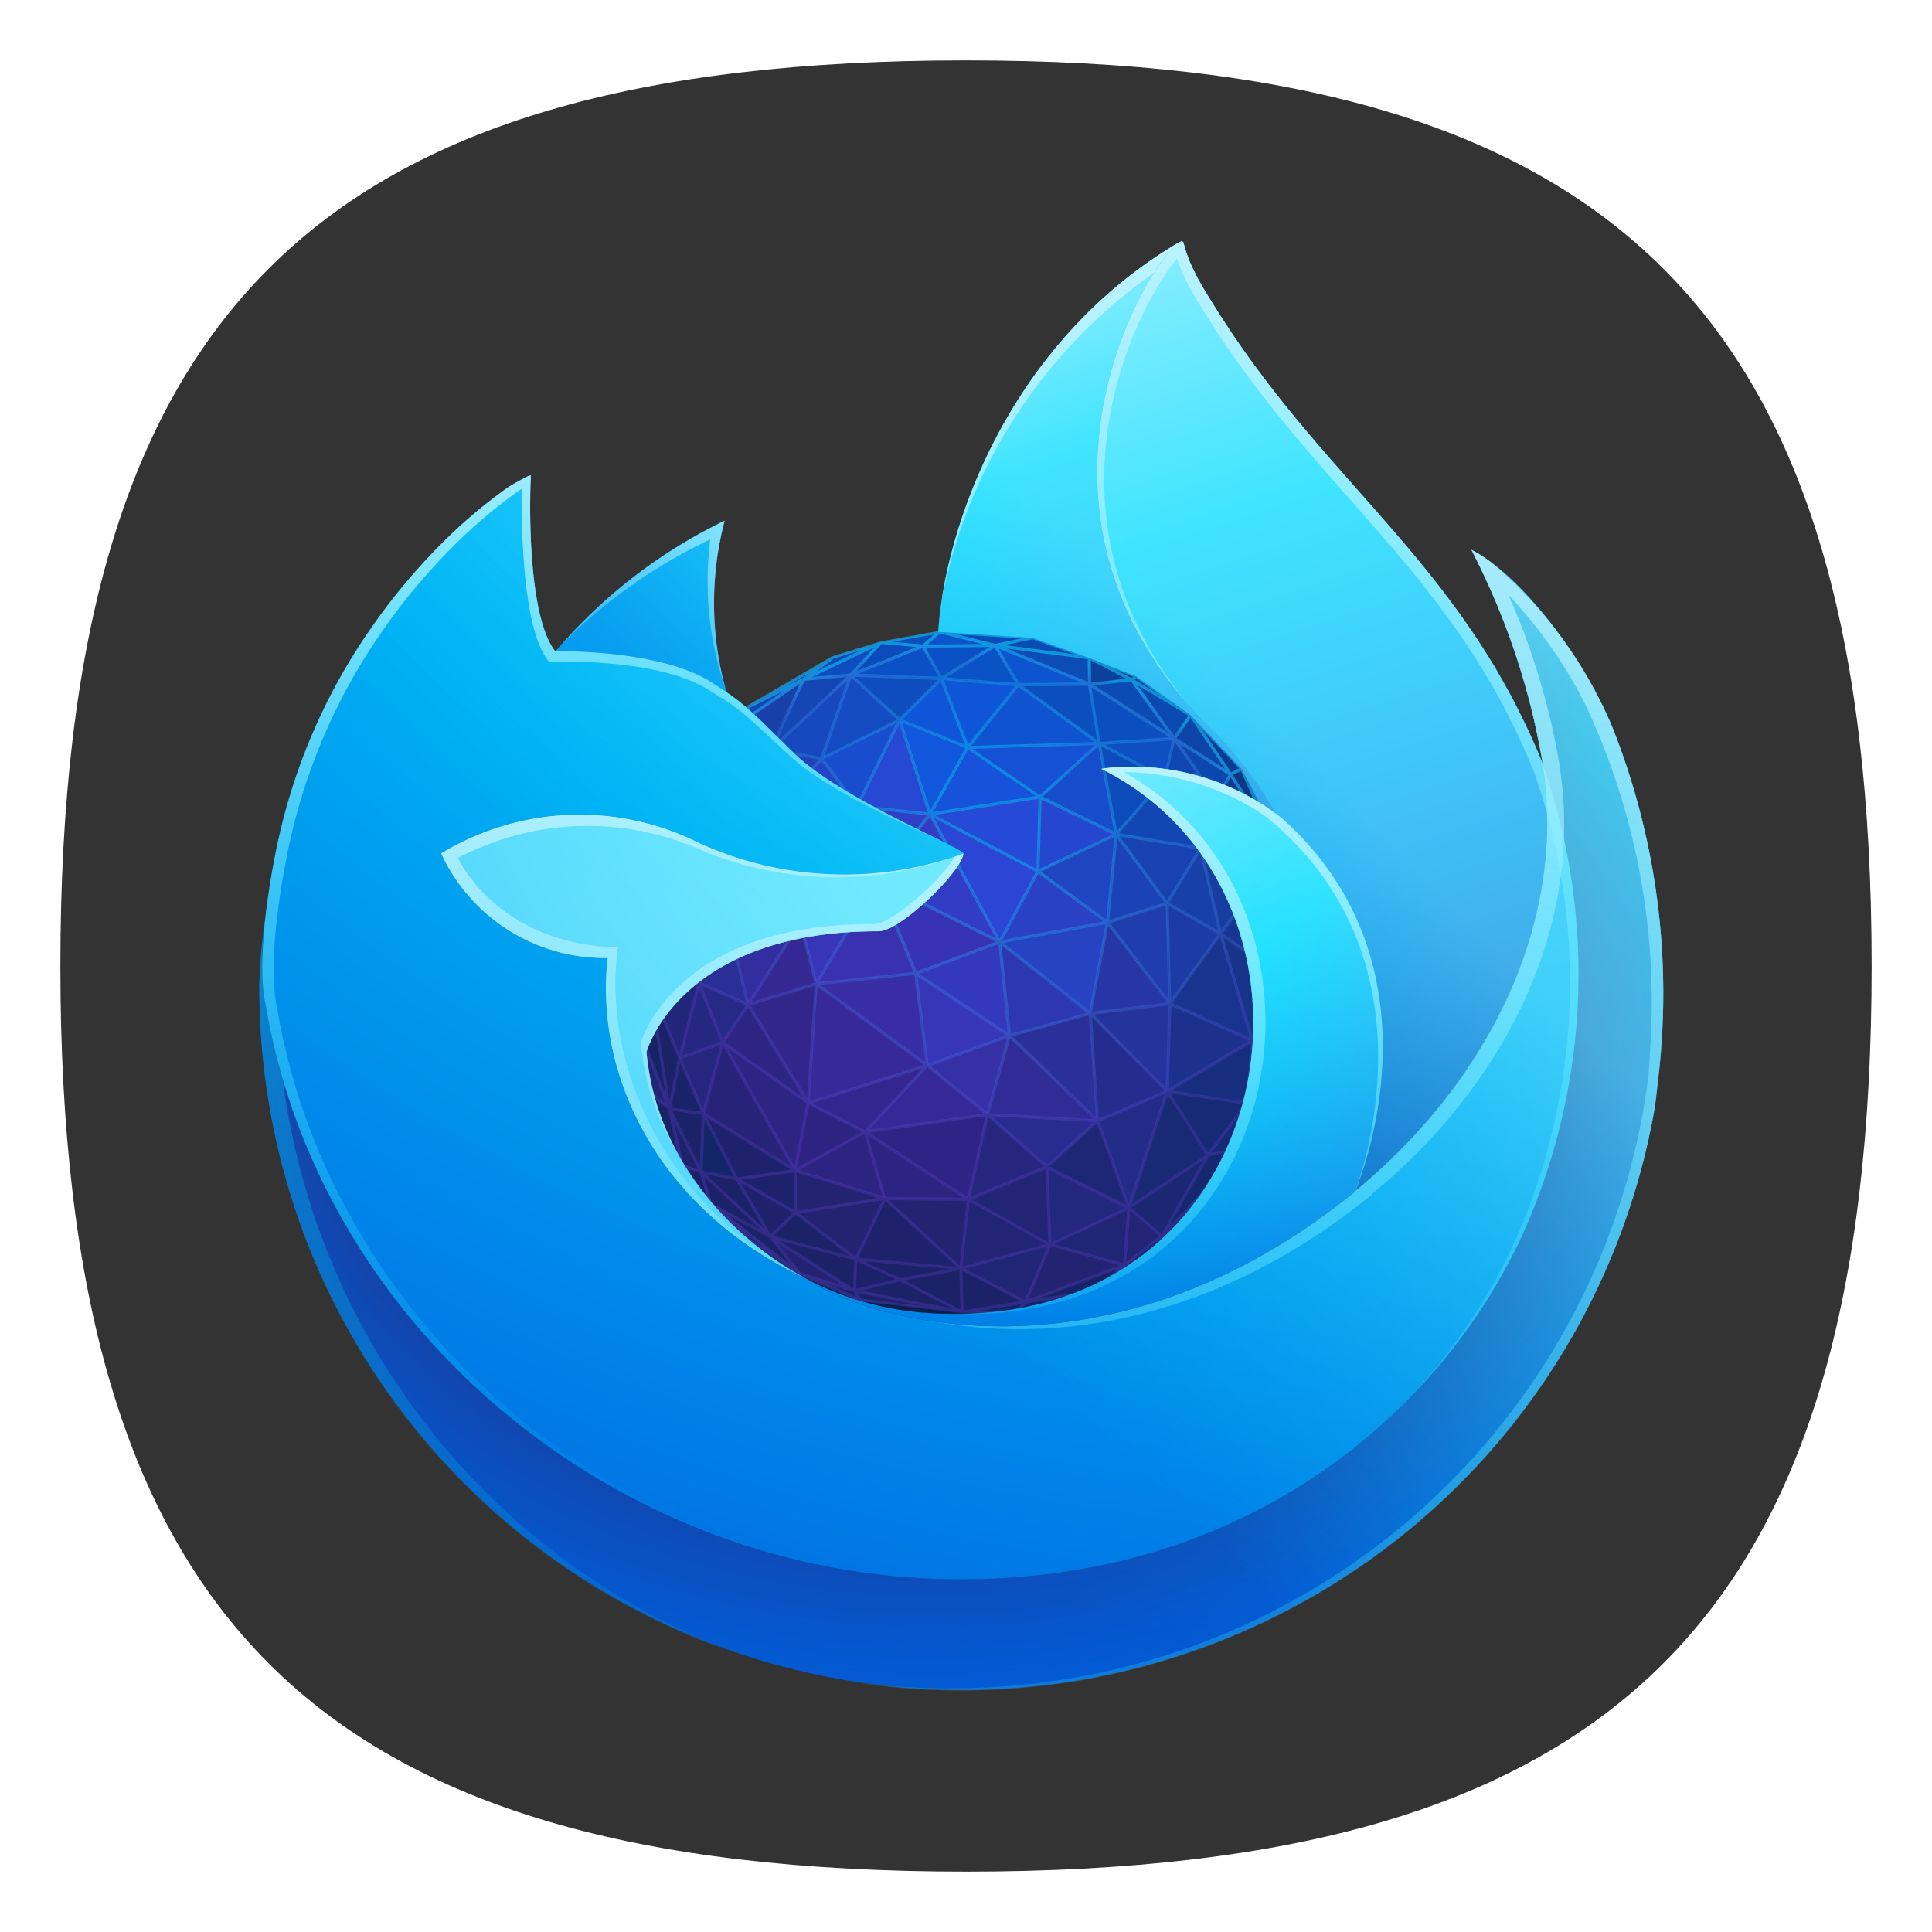 <?xml version="1.0" encoding="UTF-8" standalone="no"?>
<svg
   inkscape:version="1.3.2 (091e20ef0f, 2023-11-25, custom)"
   sodipodi:docname="firefox-developer-icon.svg"
   id="svg23"
   version="1"
   height="64"
   width="64"
   xmlns:inkscape="http://www.inkscape.org/namespaces/inkscape"
   xmlns:sodipodi="http://sodipodi.sourceforge.net/DTD/sodipodi-0.dtd"
   xmlns="http://www.w3.org/2000/svg"
   xmlns:svg="http://www.w3.org/2000/svg"
   xmlns:rdf="http://www.w3.org/1999/02/22-rdf-syntax-ns#"
   xmlns:cc="http://creativecommons.org/ns#"
   xmlns:dc="http://purl.org/dc/elements/1.1/">
  <defs
     id="defs27">
    <linearGradient
       gradientTransform="matrix(0.35,0,0,0.35,1.991,1.998)"
       gradientUnits="userSpaceOnUse"
       y2="66.806"
       x2="15.267"
       y1="12.061"
       x1="70.013"
       id="l">
      <stop
         id="stop969"
         stop-opacity=".8"
         stop-color="#fff44f"
         offset=".167" />
      <stop
         id="stop971"
         stop-opacity=".634"
         stop-color="#fff44f"
         offset=".266" />
      <stop
         id="stop973"
         stop-opacity=".217"
         stop-color="#fff44f"
         offset=".489" />
      <stop
         id="stop975"
         stop-opacity="0"
         stop-color="#fff44f"
         offset=".6" />
    </linearGradient>
    <radialGradient
       gradientUnits="userSpaceOnUse"
       gradientTransform="matrix(0.35,0,0,0.35,2794.394,2986.63)"
       r="80.686"
       cy="-8503.861"
       cx="-7918.923"
       id="k">
      <stop
         id="stop960"
         stop-color="#fff44f"
         offset=".094" />
      <stop
         id="stop962"
         stop-color="#ffe141"
         offset=".231" />
      <stop
         id="stop964"
         stop-color="#ffaf1e"
         offset=".509" />
      <stop
         id="stop966"
         stop-color="#ff980e"
         offset=".626" />
    </radialGradient>
    <radialGradient
       gradientUnits="userSpaceOnUse"
       gradientTransform="matrix(0.35,0,0,0.35,2794.394,2986.63)"
       r="73.72"
       cy="-8508.176"
       cx="-7938.383"
       id="j">
      <stop
         id="stop949"
         stop-color="#fff44f"
         offset=".137" />
      <stop
         id="stop951"
         stop-color="#ff980e"
         offset=".48" />
      <stop
         id="stop953"
         stop-color="#ff5634"
         offset=".592" />
      <stop
         id="stop955"
         stop-color="#ff3647"
         offset=".655" />
      <stop
         id="stop957"
         stop-color="#e31587"
         offset=".904" />
    </radialGradient>
    <radialGradient
       gradientUnits="userSpaceOnUse"
       gradientTransform="matrix(0.037,0.348,-0.229,0.024,-1638.087,2967.789)"
       r="86.499"
       cy="-8522.859"
       cx="-7927.165"
       id="i">
      <stop
         id="stop932"
         stop-color="#fff44f"
         offset="0" />
      <stop
         id="stop934"
         stop-color="#ffe847"
         offset=".06" />
      <stop
         id="stop936"
         stop-color="#ffc830"
         offset=".168" />
      <stop
         id="stop938"
         stop-color="#ff980e"
         offset=".304" />
      <stop
         id="stop940"
         stop-color="#ff8b16"
         offset=".356" />
      <stop
         id="stop942"
         stop-color="#ff672a"
         offset=".455" />
      <stop
         id="stop944"
         stop-color="#ff3647"
         offset=".57" />
      <stop
         id="stop946"
         stop-color="#e31587"
         offset=".737" />
    </radialGradient>
    <radialGradient
       gradientUnits="userSpaceOnUse"
       gradientTransform="matrix(0.35,0,0,0.35,2794.394,2986.63)"
       r="118.081"
       cy="-8535.981"
       cx="-7915.977"
       id="h">
      <stop
         id="stop921"
         stop-color="#fff44f"
         offset=".113" />
      <stop
         id="stop923"
         stop-color="#ff980e"
         offset=".456" />
      <stop
         id="stop925"
         stop-color="#ff5634"
         offset=".622" />
      <stop
         id="stop927"
         stop-color="#ff3647"
         offset=".716" />
      <stop
         id="stop929"
         stop-color="#e31587"
         offset=".904" />
    </radialGradient>
    <radialGradient
       gradientUnits="userSpaceOnUse"
       gradientTransform="matrix(0.35,0,0,0.35,2794.394,2986.63)"
       r="27.676"
       cy="-8518.427"
       cx="-7937.731"
       id="g">
      <stop
         id="stop908"
         stop-color="#ffe226"
         offset="0" />
      <stop
         id="stop910"
         stop-color="#ffdb27"
         offset=".121" />
      <stop
         id="stop912"
         stop-color="#ffc82a"
         offset=".295" />
      <stop
         id="stop914"
         stop-color="#ffa930"
         offset=".502" />
      <stop
         id="stop916"
         stop-color="#ff7e37"
         offset=".732" />
      <stop
         id="stop918"
         stop-color="#ff7139"
         offset=".792" />
    </radialGradient>
    <radialGradient
       gradientUnits="userSpaceOnUse"
       gradientTransform="matrix(0.34,-0.082,0.096,0.398,3535.405,2744.96)"
       r="20.397"
       cy="-8491.546"
       cx="-7935.62"
       id="f">
      <stop
         id="stop899"
         stop-opacity="0"
         stop-color="#9059ff"
         offset=".206" />
      <stop
         id="stop901"
         stop-opacity=".064"
         stop-color="#8c4ff3"
         offset=".278" />
      <stop
         id="stop903"
         stop-opacity=".45"
         stop-color="#7716a8"
         offset=".747" />
      <stop
         id="stop905"
         stop-opacity=".6"
         stop-color="#6e008b"
         offset=".975" />
    </radialGradient>
    <radialGradient
       gradientUnits="userSpaceOnUse"
       gradientTransform="matrix(0.35,0,0,0.35,2794.394,2986.63)"
       r="38.471"
       cy="-8460.984"
       cx="-7945.648"
       id="e">
      <stop
         id="stop890"
         stop-color="#3a8ee6"
         offset=".353" />
      <stop
         id="stop892"
         stop-color="#5c79f0"
         offset=".472" />
      <stop
         id="stop894"
         stop-color="#9059ff"
         offset=".669" />
      <stop
         id="stop896"
         stop-color="#c139e6"
         offset="1" />
    </radialGradient>
    <radialGradient
       gradientUnits="userSpaceOnUse"
       gradientTransform="matrix(0.35,0,0,0.35,2794.394,2986.63)"
       r="58.534"
       cy="-8533.457"
       cx="-7926.97"
       id="d">
      <stop
         id="stop881"
         stop-color="#fff44f"
         offset=".132" />
      <stop
         id="stop883"
         stop-color="#ffdc3e"
         offset=".252" />
      <stop
         id="stop885"
         stop-color="#ff9d12"
         offset=".506" />
      <stop
         id="stop887"
         stop-color="#ff980e"
         offset=".526" />
    </radialGradient>
    <radialGradient
       gradientUnits="userSpaceOnUse"
       gradientTransform="matrix(0.35,0,0,0.35,2794.394,2986.63)"
       r="80.797"
       cy="-8482.089"
       cx="-7936.711"
       id="c">
      <stop
         id="stop870"
         stop-color="#960e18"
         offset=".3" />
      <stop
         id="stop872"
         stop-opacity=".74"
         stop-color="#b11927"
         offset=".351" />
      <stop
         id="stop874"
         stop-opacity=".343"
         stop-color="#db293d"
         offset=".435" />
      <stop
         id="stop876"
         stop-opacity=".094"
         stop-color="#f5334b"
         offset=".497" />
      <stop
         id="stop878"
         stop-opacity="0"
         stop-color="#ff3750"
         offset=".53" />
    </radialGradient>
    <radialGradient
       gradientUnits="userSpaceOnUse"
       gradientTransform="matrix(0.35,0,0,0.35,2794.394,2986.63)"
       r="80.797"
       cy="-8515.121"
       cx="-7907.187"
       id="b">
      <stop
         id="stop851"
         stop-color="#ffbd4f"
         offset=".129" />
      <stop
         id="stop853"
         stop-color="#ffac31"
         offset=".186" />
      <stop
         id="stop855"
         stop-color="#ff9d17"
         offset=".247" />
      <stop
         id="stop857"
         stop-color="#ff980e"
         offset=".283" />
      <stop
         id="stop859"
         stop-color="#ff563b"
         offset=".403" />
      <stop
         id="stop861"
         stop-color="#ff3750"
         offset=".467" />
      <stop
         id="stop863"
         stop-color="#f5156c"
         offset=".71" />
      <stop
         id="stop865"
         stop-color="#eb0878"
         offset=".782" />
      <stop
         id="stop867"
         stop-color="#e50080"
         offset=".86" />
    </radialGradient>
    <linearGradient
       gradientTransform="matrix(0.35,0,0,0.35,1.991,1.998)"
       gradientUnits="userSpaceOnUse"
       y2="74.468"
       x2="6.447"
       y1="12.393"
       x1="70.786"
       id="a">
      <stop
         id="stop834"
         stop-color="#fff44f"
         offset=".048" />
      <stop
         id="stop836"
         stop-color="#ffe847"
         offset=".111" />
      <stop
         id="stop838"
         stop-color="#ffc830"
         offset=".225" />
      <stop
         id="stop840"
         stop-color="#ff980e"
         offset=".368" />
      <stop
         id="stop842"
         stop-color="#ff8b16"
         offset=".401" />
      <stop
         id="stop844"
         stop-color="#ff672a"
         offset=".462" />
      <stop
         id="stop846"
         stop-color="#ff3647"
         offset=".534" />
      <stop
         id="stop848"
         stop-color="#e31587"
         offset=".705" />
    </linearGradient>
    <linearGradient
       id="l-7"
       x1="70.013"
       y1="12.061"
       x2="15.267"
       y2="66.806"
       gradientUnits="userSpaceOnUse"
       gradientTransform="matrix(0.35,0,0,0.35,14.589,2.502)">
      <stop
         offset=".167"
         stop-color="#fff44f"
         stop-opacity=".8"
         id="stop969-0" />
      <stop
         offset=".266"
         stop-color="#fff44f"
         stop-opacity=".634"
         id="stop971-2" />
      <stop
         offset=".489"
         stop-color="#fff44f"
         stop-opacity=".217"
         id="stop973-4" />
      <stop
         offset=".6"
         stop-color="#fff44f"
         stop-opacity="0"
         id="stop975-6" />
    </linearGradient>
    <radialGradient
       id="k-4"
       cx="-7918.923"
       cy="-8503.861"
       r="80.686"
       gradientTransform="matrix(0.35,0,0,0.35,2806.992,2987.134)"
       gradientUnits="userSpaceOnUse">
      <stop
         offset=".094"
         stop-color="#fff44f"
         id="stop960-9" />
      <stop
         offset=".231"
         stop-color="#ffe141"
         id="stop962-7" />
      <stop
         offset=".509"
         stop-color="#ffaf1e"
         id="stop964-4" />
      <stop
         offset=".626"
         stop-color="#ff980e"
         id="stop966-2" />
    </radialGradient>
    <radialGradient
       id="j-4"
       cx="-7938.383"
       cy="-8508.176"
       r="73.72"
       gradientTransform="matrix(0.35,0,0,0.35,2806.992,2987.134)"
       gradientUnits="userSpaceOnUse">
      <stop
         offset=".137"
         stop-color="#fff44f"
         id="stop949-7" />
      <stop
         offset=".48"
         stop-color="#ff980e"
         id="stop951-7" />
      <stop
         offset=".592"
         stop-color="#ff5634"
         id="stop953-4" />
      <stop
         offset=".655"
         stop-color="#ff3647"
         id="stop955-9" />
      <stop
         offset=".904"
         stop-color="#e31587"
         id="stop957-0" />
    </radialGradient>
    <radialGradient
       id="i-4"
       cx="-7927.165"
       cy="-8522.859"
       r="86.499"
       gradientTransform="matrix(0.037,0.348,-0.229,0.024,-1625.489,2968.293)"
       gradientUnits="userSpaceOnUse">
      <stop
         offset="0"
         stop-color="#fff44f"
         id="stop932-2" />
      <stop
         offset=".06"
         stop-color="#ffe847"
         id="stop934-4" />
      <stop
         offset=".168"
         stop-color="#ffc830"
         id="stop936-1" />
      <stop
         offset=".304"
         stop-color="#ff980e"
         id="stop938-7" />
      <stop
         offset=".356"
         stop-color="#ff8b16"
         id="stop940-2" />
      <stop
         offset=".455"
         stop-color="#ff672a"
         id="stop942-0" />
      <stop
         offset=".57"
         stop-color="#ff3647"
         id="stop944-9" />
      <stop
         offset=".737"
         stop-color="#e31587"
         id="stop946-2" />
    </radialGradient>
    <radialGradient
       id="h-7"
       cx="-7915.977"
       cy="-8535.981"
       r="118.081"
       gradientTransform="matrix(0.35,0,0,0.35,2806.992,2987.134)"
       gradientUnits="userSpaceOnUse">
      <stop
         offset=".113"
         stop-color="#fff44f"
         id="stop921-6" />
      <stop
         offset=".456"
         stop-color="#ff980e"
         id="stop923-0" />
      <stop
         offset=".622"
         stop-color="#ff5634"
         id="stop925-9" />
      <stop
         offset=".716"
         stop-color="#ff3647"
         id="stop927-1" />
      <stop
         offset=".904"
         stop-color="#e31587"
         id="stop929-8" />
    </radialGradient>
    <radialGradient
       id="g-9"
       cx="-7937.731"
       cy="-8518.427"
       r="27.676"
       gradientTransform="matrix(0.35,0,0,0.35,2806.992,2987.134)"
       gradientUnits="userSpaceOnUse">
      <stop
         offset="0"
         stop-color="#ffe226"
         id="stop908-3" />
      <stop
         offset=".121"
         stop-color="#ffdb27"
         id="stop910-2" />
      <stop
         offset=".295"
         stop-color="#ffc82a"
         id="stop912-5" />
      <stop
         offset=".502"
         stop-color="#ffa930"
         id="stop914-9" />
      <stop
         offset=".732"
         stop-color="#ff7e37"
         id="stop916-7" />
      <stop
         offset=".792"
         stop-color="#ff7139"
         id="stop918-4" />
    </radialGradient>
    <radialGradient
       id="f-8"
       cx="-7935.62"
       cy="-8491.546"
       r="20.397"
       gradientTransform="matrix(0.34,-0.082,0.096,0.398,3548.003,2745.464)"
       gradientUnits="userSpaceOnUse">
      <stop
         offset=".206"
         stop-color="#9059ff"
         stop-opacity="0"
         id="stop899-3" />
      <stop
         offset=".278"
         stop-color="#8c4ff3"
         stop-opacity=".064"
         id="stop901-8" />
      <stop
         offset=".747"
         stop-color="#7716a8"
         stop-opacity=".45"
         id="stop903-2" />
      <stop
         offset=".975"
         stop-color="#6e008b"
         stop-opacity=".6"
         id="stop905-2" />
    </radialGradient>
    <radialGradient
       id="e-5"
       cx="-7945.648"
       cy="-8460.984"
       r="38.471"
       gradientTransform="matrix(0.35,0,0,0.35,2806.992,2987.134)"
       gradientUnits="userSpaceOnUse">
      <stop
         offset=".353"
         stop-color="#3a8ee6"
         id="stop890-8" />
      <stop
         offset=".472"
         stop-color="#5c79f0"
         id="stop892-3" />
      <stop
         offset=".669"
         stop-color="#9059ff"
         id="stop894-7" />
      <stop
         offset="1"
         stop-color="#c139e6"
         id="stop896-3" />
    </radialGradient>
    <radialGradient
       id="d-5"
       cx="-7926.97"
       cy="-8533.457"
       r="58.534"
       gradientTransform="matrix(0.35,0,0,0.35,2806.992,2987.134)"
       gradientUnits="userSpaceOnUse">
      <stop
         offset=".132"
         stop-color="#fff44f"
         id="stop881-3" />
      <stop
         offset=".252"
         stop-color="#ffdc3e"
         id="stop883-6" />
      <stop
         offset=".506"
         stop-color="#ff9d12"
         id="stop885-5" />
      <stop
         offset=".526"
         stop-color="#ff980e"
         id="stop887-7" />
    </radialGradient>
    <radialGradient
       id="c-7"
       cx="-7936.711"
       cy="-8482.089"
       r="80.797"
       gradientTransform="matrix(0.35,0,0,0.35,2806.992,2987.134)"
       gradientUnits="userSpaceOnUse">
      <stop
         offset=".3"
         stop-color="#960e18"
         id="stop870-4" />
      <stop
         offset=".351"
         stop-color="#b11927"
         stop-opacity=".74"
         id="stop872-9" />
      <stop
         offset=".435"
         stop-color="#db293d"
         stop-opacity=".343"
         id="stop874-6" />
      <stop
         offset=".497"
         stop-color="#f5334b"
         stop-opacity=".094"
         id="stop876-0" />
      <stop
         offset=".53"
         stop-color="#ff3750"
         stop-opacity="0"
         id="stop878-1" />
    </radialGradient>
    <radialGradient
       id="b-8"
       cx="-7907.187"
       cy="-8515.121"
       r="80.797"
       gradientTransform="matrix(0.35,0,0,0.35,2806.992,2987.134)"
       gradientUnits="userSpaceOnUse">
      <stop
         offset=".129"
         stop-color="#ffbd4f"
         id="stop851-4" />
      <stop
         offset=".186"
         stop-color="#ffac31"
         id="stop853-2" />
      <stop
         offset=".247"
         stop-color="#ff9d17"
         id="stop855-7" />
      <stop
         offset=".283"
         stop-color="#ff980e"
         id="stop857-7" />
      <stop
         offset=".403"
         stop-color="#ff563b"
         id="stop859-4" />
      <stop
         offset=".467"
         stop-color="#ff3750"
         id="stop861-4" />
      <stop
         offset=".71"
         stop-color="#f5156c"
         id="stop863-9" />
      <stop
         offset=".782"
         stop-color="#eb0878"
         id="stop865-3" />
      <stop
         offset=".86"
         stop-color="#e50080"
         id="stop867-9" />
    </radialGradient>
    <linearGradient
       id="a-7"
       x1="70.786"
       y1="12.393"
       x2="6.447"
       y2="74.468"
       gradientUnits="userSpaceOnUse"
       gradientTransform="matrix(0.35,0,0,0.35,14.589,2.502)">
      <stop
         offset=".048"
         stop-color="#fff44f"
         id="stop834-6" />
      <stop
         offset=".111"
         stop-color="#ffe847"
         id="stop836-7" />
      <stop
         offset=".225"
         stop-color="#ffc830"
         id="stop838-2" />
      <stop
         offset=".368"
         stop-color="#ff980e"
         id="stop840-9" />
      <stop
         offset=".401"
         stop-color="#ff8b16"
         id="stop842-5" />
      <stop
         offset=".462"
         stop-color="#ff672a"
         id="stop844-0" />
      <stop
         offset=".534"
         stop-color="#ff3647"
         id="stop846-4" />
      <stop
         offset=".705"
         stop-color="#e31587"
         id="stop848-2" />
    </linearGradient>
    <linearGradient
       x1="68.299"
       y1="12.778"
       x2="65.108"
       y2="89.877"
       id="t"
       gradientTransform="matrix(0.507,0,0,0.711,7.836,7.998)"
       gradientUnits="userSpaceOnUse">
      <stop
         stop-color="#BFF3FF"
         stop-opacity=".8"
         offset="0%"
         id="stop4581" />
      <stop
         stop-color="#0DF"
         stop-opacity="0"
         offset="100%"
         id="stop4583" />
    </linearGradient>
    <linearGradient
       x1="25.578"
       y1="4.555"
       x2="25.578"
       y2="57.368"
       id="s"
       gradientTransform="matrix(0.477,0,0,0.755,7.836,7.998)"
       gradientUnits="userSpaceOnUse">
      <stop
         stop-color="#BFF3FF"
         offset="0%"
         id="stop4576" />
      <stop
         stop-color="#0DF"
         stop-opacity="0"
         offset="100%"
         id="stop4578" />
    </linearGradient>
    <linearGradient
       x1="18.502"
       y1="29.406"
       x2="16.875"
       y2="74.325"
       id="r"
       gradientTransform="matrix(0.48,0,0,0.75,7.836,7.998)"
       gradientUnits="userSpaceOnUse">
      <stop
         stop-color="#0DF"
         stop-opacity=".4"
         offset="0%"
         id="stop4571" />
      <stop
         stop-color="#0DF"
         stop-opacity="0"
         offset="100%"
         id="stop4573" />
    </linearGradient>
    <linearGradient
       x1="29.195"
       y1="12.975"
       x2="20.564"
       y2="26.988"
       id="q"
       gradientTransform="matrix(0.588,0,0,0.612,7.836,7.998)"
       gradientUnits="userSpaceOnUse">
      <stop
         stop-color="#BFF3FF"
         stop-opacity=".8"
         offset="0%"
         id="stop4566" />
      <stop
         stop-color="#80EBFF"
         stop-opacity=".2"
         offset="100%"
         id="stop4568" />
    </linearGradient>
    <linearGradient
       x1="23.729"
       y1="33.093"
       x2="25.866"
       y2="66.491"
       id="p"
       gradientTransform="matrix(0.638,0,0,0.565,7.836,7.998)"
       gradientUnits="userSpaceOnUse">
      <stop
         stop-color="#BFF3FF"
         stop-opacity=".8"
         offset="0%"
         id="stop4561" />
      <stop
         stop-color="#80EBFF"
         stop-opacity=".2"
         offset="100%"
         id="stop4563" />
    </linearGradient>
    <linearGradient
       x1="58.333"
       y1="25.309"
       x2="56.716"
       y2="64.108"
       id="o"
       gradientTransform="matrix(0.535,0,0,0.673,7.836,7.998)"
       gradientUnits="userSpaceOnUse">
      <stop
         stop-color="#BFF3FF"
         offset="0%"
         id="stop4556" />
      <stop
         stop-color="#0DF"
         stop-opacity="0"
         offset="100%"
         id="stop4558" />
    </linearGradient>
    <linearGradient
       x1="56.137"
       y1="-0.637"
       x2="55.329"
       y2="23.111"
       id="n"
       gradientTransform="matrix(0.489,0,0,0.736,7.836,7.998)"
       gradientUnits="userSpaceOnUse">
      <stop
         stop-color="#BFF3FF"
         offset="0%"
         id="stop4551" />
      <stop
         stop-color="#AAF2FF"
         stop-opacity=".5"
         offset="100%"
         id="stop4553" />
    </linearGradient>
    <linearGradient
       x1="95.009"
       y1="-0.824"
       x2="93.769"
       y2="57.468"
       id="m"
       gradientTransform="matrix(0.386,0,0,0.934,7.836,7.998)"
       gradientUnits="userSpaceOnUse">
      <stop
         stop-color="#BFF3FF"
         offset="0%"
         id="stop4546" />
      <stop
         stop-color="#0DF"
         stop-opacity="0"
         offset="100%"
         id="stop4548" />
    </linearGradient>
    <linearGradient
       x1="32.206"
       y1="33.09"
       x2="25.121"
       y2="60.567"
       id="l-9"
       gradientTransform="matrix(0.618,0,0,0.582,7.836,7.998)"
       gradientUnits="userSpaceOnUse">
      <stop
         stop-color="#BFF3FF"
         stop-opacity=".9"
         offset="0%"
         id="stop4541" />
      <stop
         stop-color="#80EBFF"
         stop-opacity=".5"
         offset="100%"
         id="stop4543" />
    </linearGradient>
    <linearGradient
       x1="68.992"
       y1="11.815"
       x2="17.022"
       y2="66.148"
       id="k-8"
       gradientTransform="matrix(0.591,0,0,0.61,7.836,7.998)"
       gradientUnits="userSpaceOnUse">
      <stop
         stop-color="#80EBFF"
         stop-opacity=".5"
         offset="24%"
         id="stop4536" />
      <stop
         stop-color="#0DF"
         stop-opacity="0"
         offset="70%"
         id="stop4538" />
    </linearGradient>
    <radialGradient
       cx="36.139"
       cy="15.884"
       fx="36.139"
       fy="15.884"
       r="71.747"
       gradientTransform="matrix(0.606,0,0,0.594,7.836,7.998)"
       id="j-8"
       gradientUnits="userSpaceOnUse">
      <stop
         stop-color="#AAF2FF"
         offset="18%"
         id="stop4640" />
      <stop
         stop-color="#0DF"
         offset="43%"
         id="stop4642" />
      <stop
         stop-color="#0060DF"
         offset="69%"
         id="stop4644" />
    </radialGradient>
    <radialGradient
       cx="52.951"
       cy="21.181"
       fx="52.951"
       fy="21.181"
       r="85.36"
       gradientTransform="matrix(0.634,0,0,0.568,7.836,7.998)"
       id="i-8"
       gradientUnits="userSpaceOnUse">
      <stop
         stop-color="#80EBFF"
         offset="29%"
         id="stop4635" />
      <stop
         stop-color="#00B3F4"
         offset="100%"
         id="stop4637" />
    </radialGradient>
    <radialGradient
       cx="37.3"
       cy="5.563"
       fx="37.3"
       fy="5.563"
       r="28.381"
       gradientTransform="matrix(0.599,0,0,0.601,7.836,7.998)"
       id="h-5"
       gradientUnits="userSpaceOnUse">
      <stop
         stop-color="#0DF"
         offset="0%"
         id="stop4630" />
      <stop
         stop-color="#0090ED"
         offset="82%"
         id="stop4632" />
    </radialGradient>
    <linearGradient
       x1="59.667"
       y1="0.008"
       x2="65.723"
       y2="30.05"
       id="g-5"
       gradientTransform="matrix(0.461,0,0,0.782,7.836,7.998)"
       gradientUnits="userSpaceOnUse">
      <stop
         stop-color="#AAF2FF"
         offset="0%"
         id="stop4527" />
      <stop
         stop-color="#0DF"
         offset="29%"
         id="stop4529" />
      <stop
         stop-color="#0090ED"
         offset="74%"
         id="stop4531" />
      <stop
         stop-color="#0250BB"
         offset="100%"
         id="stop4533" />
    </linearGradient>
    <linearGradient
       x1="84.163"
       y1="-3.604"
       x2="91.018"
       y2="41.136"
       id="f-3"
       gradientTransform="matrix(0.413,0,0,0.872,7.836,7.998)"
       gradientUnits="userSpaceOnUse">
      <stop
         stop-color="#AAF2FF"
         offset="0%"
         id="stop4518" />
      <stop
         stop-color="#0DF"
         offset="29%"
         id="stop4520" />
      <stop
         stop-color="#0090ED"
         offset="61%"
         id="stop4522" />
      <stop
         stop-color="#0250BB"
         offset="89%"
         id="stop4524" />
    </linearGradient>
    <radialGradient
       cx="61.192"
       cy="-19.16"
       r="139.74"
       gradientTransform="matrix(0.655,0,0,0.55,7.836,7.998)"
       id="e-4"
       fx="61.192"
       fy="-19.16"
       gradientUnits="userSpaceOnUse">
      <stop
         stop-color="#80EBFF"
         offset="0%"
         id="stop4621" />
      <stop
         stop-color="#00B3F4"
         offset="47%"
         id="stop4623" />
      <stop
         stop-color="#0060DF"
         offset="84%"
         id="stop4625" />
      <stop
         stop-color="#592ACB"
         offset="100%"
         id="stop4627" />
    </radialGradient>
    <radialGradient
       cx="34.47"
       cy="46.829"
       fx="34.659"
       fy="46.829"
       r="89.403"
       gradientTransform="matrix(0.666,0,0,0.541,7.836,7.998)"
       id="d-8"
       gradientUnits="userSpaceOnUse">
      <stop
         stop-color="#321C64"
         stop-opacity=".8"
         offset="30%"
         id="stop4612" />
      <stop
         stop-color="#212F83"
         stop-opacity=".5"
         offset="37%"
         id="stop4614" />
      <stop
         stop-color="#0A47AC"
         stop-opacity=".14"
         offset="48%"
         id="stop4616" />
      <stop
         stop-color="#0250BB"
         stop-opacity="0"
         offset="53%"
         id="stop4618" />
    </radialGradient>
    <radialGradient
       cx="61.2"
       cy="9.81"
       fx="61.2"
       fy="9.81"
       r="89.403"
       gradientTransform="matrix(0.666,0,0,0.541,7.836,7.998)"
       id="c-2"
       gradientUnits="userSpaceOnUse">
      <stop
         stop-color="#80EBFF"
         offset="0%"
         id="stop4603" />
      <stop
         stop-color="#0DF"
         offset="26%"
         id="stop4605" />
      <stop
         stop-color="#0090ED"
         offset="53%"
         id="stop4607" />
      <stop
         stop-color="#0060DF"
         offset="86%"
         id="stop4609" />
    </radialGradient>
    <radialGradient
       cx="39.892"
       cy="41.404"
       fx="39.802"
       fy="41.404"
       r="19.257"
       id="b-4"
       gradientTransform="matrix(0.6,0,0,0.6,7.836,7.998)"
       gradientUnits="userSpaceOnUse">
      <stop
         stop-color="#7542E5"
         stop-opacity="0"
         offset="91%"
         id="stop4598" />
      <stop
         stop-color="#0DF"
         stop-opacity=".4"
         offset="100%"
         id="stop4600" />
    </radialGradient>
    <radialGradient
       cx="42.067"
       cy="30.945"
       r="22.655"
       id="a-71"
       gradientTransform="matrix(0.6,0,0,0.6,7.836,7.998)"
       fx="42.067"
       fy="30.945"
       gradientUnits="userSpaceOnUse">
      <stop
         stop-color="#0DF"
         stop-opacity=".4"
         offset="10%"
         id="stop4593" />
      <stop
         stop-color="#7542E5"
         stop-opacity=".25"
         offset="90%"
         id="stop4595" />
    </radialGradient>
  </defs>
  <sodipodi:namedview
     inkscape:current-layer="svg23"
     inkscape:window-maximized="1"
     inkscape:window-y="0"
     inkscape:window-x="0"
     inkscape:cy="34.505326"
     inkscape:cx="28.68515"
     inkscape:zoom="8.4189902"
     showgrid="false"
     id="namedview25"
     inkscape:window-height="1028"
     inkscape:window-width="1114"
     inkscape:pageshadow="2"
     inkscape:pageopacity="0"
     guidetolerance="10"
     gridtolerance="10"
     objecttolerance="10"
     borderopacity="1"
     bordercolor="#666666"
     pagecolor="#ffffff"
     inkscape:document-rotation="0"
     inkscape:pagecheckerboard="0"
     inkscape:showpageshadow="0"
     inkscape:deskcolor="#505050" />
  <path
     d="M 2,32 C 2,10.4 10.4,2 32,2 53.6,2 62,10.4 62,32 62,53.6 53.6,62 32,62 10.4,62 2,53.6 2,32"
     id="path2"
     style="fill:#333333;fill-opacity:1;stroke:none;stroke-width:0.3" />
  <path
     d="m 21.253,35.976 1.465,4.062 2.202,2.971 5.169,0.986 2.473,0.21 4.222,-1.055 1.819,-1.743 z"
     id="path4649"
     inkscape:connector-curvature="0"
     style="fill:#09204d;stroke-width:0.6" />
  <path
     d="m 43.129,29.984 -0.518,-1.717 -1.48,-2.793 -1.693,-1.784 -1.797,-1.283 -1.56,-0.612 -1.872,-0.666 -3.082,-0.196 -1.944,0.35 -1.586,0.488 -2.814,1.647 -1.759,1.963 -1.622,2.634 -0.638,2.242 -0.119,3.402 0.608,2.319 1.342,2.64 0.946,1.275 1.309,1.2 1.634,1.105 2.015,0.877 3.372,0.395 1.761,0.049 2.605,-0.734 2.329,-1.279 1.498,-1.279 1.162,-1.386 1.643,-3.216 0.362,-2.2 z"
     id="path4651"
     inkscape:connector-curvature="0"
     style="fill:#09204d;stroke-width:0.6" />
  <path
     d="m 31.183,22.477 -1.381,1.369 2.252,0.913 1.675,-2.078 z"
     id="path4653"
     inkscape:connector-curvature="0"
     style="fill:#0e56d7;stroke-width:0.6" />
  <path
     d="m 32.055,24.76 4.36,-0.133 -2.685,-1.945 z"
     id="path4655"
     inkscape:connector-curvature="0"
     style="fill:#1053d1;stroke-width:0.6" />
  <path
     d="m 36.09,22.668 -2.361,0.014 2.685,1.945 2.482,-0.162 z"
     id="path4657"
     inkscape:connector-curvature="0"
     style="fill:#0b4fbf;stroke-width:0.6" />
  <path
     d="m 38.897,24.465 -1.411,-1.946 1.953,1.17 z"
     id="path4659"
     inkscape:connector-curvature="0"
     style="fill:#0b48b0;stroke-width:0.6" />
  <path
     d="m 40.765,25.657 -1.868,-1.192 0.542,-0.776 z"
     id="path4661"
     inkscape:connector-curvature="0"
     style="fill:#0c45a7;stroke-width:0.6" />
  <path
     d="m 38.897,24.465 -0.313,1.333 1.709,0.683 z"
     id="path4663"
     inkscape:connector-curvature="0"
     style="fill:#0f46af;stroke-width:0.6" />
  <path
     d="m 38.897,24.465 1.868,1.192 -0.472,0.825 z"
     id="path4665"
     inkscape:connector-curvature="0"
     style="fill:#0c47ad;stroke-width:0.6" />
  <path
     d="m 36.414,24.627 2.482,-0.162 -0.313,1.333 z"
     id="path4667"
     inkscape:connector-curvature="0"
     style="fill:#0e4fc3;stroke-width:0.6" />
  <path
     d="m 36.414,24.627 -1.961,1.776 2.524,1.236 z"
     id="path4669"
     inkscape:connector-curvature="0"
     style="fill:#174dca;stroke-width:0.6" />
  <path
     d="m 32.055,24.76 4.36,-0.133 -1.961,1.776 z"
     id="path4671"
     inkscape:connector-curvature="0"
     style="fill:#1650d4;stroke-width:0.6" />
  <path
     d="m 38.584,25.799 1.187,2.303 0.522,-1.619 z"
     id="path4673"
     inkscape:connector-curvature="0"
     style="fill:#1246b2;stroke-width:0.6" />
  <path
     d="m 39.771,28.102 0.522,-1.619 1.244,2.958 z"
     id="path4675"
     inkscape:connector-curvature="0"
     style="fill:#133ea1;stroke-width:0.6" />
  <path
     d="m 40.293,26.482 1.895,1.388 -0.652,1.57 z"
     id="path4677"
     inkscape:connector-curvature="0"
     style="fill:#103d98;stroke-width:0.6" />
  <path
     d="m 40.765,25.657 0.366,-0.183 1.057,2.397 z"
     id="path4679"
     inkscape:connector-curvature="0"
     style="fill:#0b3785;stroke-width:0.6" />
  <path
     d="m 42.189,27.871 0.422,0.396 -1.48,-2.793 z"
     id="path4681"
     inkscape:connector-curvature="0"
     style="fill:#0b3685;stroke-width:0.6" />
  <path
     d="m 42.189,27.871 -1.423,-2.214 -0.472,0.825 z m -2.75,-4.181 1.327,1.968 0.366,-0.18 z"
     id="path4683"
     inkscape:connector-curvature="0"
     style="fill:#0c3b91;stroke-width:0.6" />
  <path
     d="m 43.033,31.326 -0.422,-3.059 0.518,1.717 -0.102,1.342 z"
     id="path4685"
     inkscape:connector-curvature="0"
     style="fill:#0b3279;stroke-width:0.6" />
  <path
     d="m 42.189,27.871 0.845,3.455 -0.422,-3.059 z"
     id="path4687"
     inkscape:connector-curvature="0"
     style="fill:#0f388d;stroke-width:0.6" />
  <path
     d="m 41.537,29.44 1.496,1.885 -0.845,-3.455 z"
     id="path4689"
     inkscape:connector-curvature="0"
     style="fill:#0d3481;stroke-width:0.6" />
  <path
     d="m 43.027,31.326 0.102,-1.342 0.103,3.441 -0.198,-2.099 z"
     id="path4691"
     inkscape:connector-curvature="0"
     style="fill:#0b2e71;stroke-width:0.6" />
  <path
     d="m 42.783,34.045 0.449,-0.62 -0.198,-2.099 z"
     id="path4693"
     inkscape:connector-curvature="0"
     style="fill:#0e2f77;stroke-width:0.6" />
  <path
     d="m 42.869,35.625 -0.359,0.173 0.721,-2.373 z"
     id="path4695"
     inkscape:connector-curvature="0"
     style="fill:#0e2969;stroke-width:0.6" />
  <path
     d="m 42.51,35.798 0.721,-2.373 -0.449,0.62 z"
     id="path4697"
     inkscape:connector-curvature="0"
     style="fill:#0c2a69;stroke-width:0.6" />
  <path
     d="m 42.783,34.045 0.251,-2.719 -0.769,0.907 z"
     id="path4699"
     inkscape:connector-curvature="0"
     style="fill:#123180;stroke-width:0.6" />
  <path
     d="m 42.51,35.798 0.272,-1.753 -1.483,2.492 z"
     id="path4701"
     inkscape:connector-curvature="0"
     style="fill:#112b70;stroke-width:0.6" />
  <path
     d="m 41.537,29.44 1.496,1.885 -0.769,0.907 z"
     id="path4703"
     inkscape:connector-curvature="0"
     style="fill:#12378c;stroke-width:0.6" />
  <path
     d="m 42.783,34.045 -0.518,-1.813 -0.782,2.232 z"
     id="path4705"
     inkscape:connector-curvature="0"
     style="fill:#122e7b;stroke-width:0.6" />
  <path
     d="m 41.226,38.841 1.284,-3.043 -1.201,2.218 z"
     id="path4707"
     inkscape:connector-curvature="0"
     style="fill:#11296c;stroke-width:0.6" />
  <path
     d="m 41.309,38.016 1.201,-2.218 -1.21,0.739 z"
     id="path4709"
     inkscape:connector-curvature="0"
     style="fill:#142a72;stroke-width:0.6" />
  <path
     d="m 42.51,35.798 -1.284,3.042 1.643,-3.216 z m -2.446,4.429 1.162,-1.386 0.083,-0.825 z m -1.5,1.279 1.5,-1.279 -1.584,0.728 z"
     id="path4711"
     inkscape:connector-curvature="0"
     style="fill:#112768;stroke-width:0.6" />
  <path
     d="m 29.819,42.396 -1.514,0.371 0.046,-1.057 z"
     id="path4713"
     inkscape:connector-curvature="0"
     style="fill:#1c226a;stroke-width:0.6" />
  <path
     d="m 21.402,28.014 0.418,-0.155 -1.055,2.397 z"
     id="path4715"
     inkscape:connector-curvature="0"
     style="fill:#182b7a;stroke-width:0.6" />
  <path
     d="m 20.764,30.256 0.799,-0.149 0.256,-2.248 z"
     id="path4717"
     inkscape:connector-curvature="0"
     style="fill:#1f308d;stroke-width:0.6" />
  <path
     d="m 20.812,33.134 -0.048,-2.878 0.799,-0.149 z"
     id="path4719"
     inkscape:connector-curvature="0"
     style="fill:#1e2b7f;stroke-width:0.6" />
  <path
     d="m 38.584,25.799 -1.607,1.841 2.794,0.462 z m -14.022,-1.888 2.051,-1.403 -1.831,0.911 z"
     id="path4721"
     inkscape:connector-curvature="0"
     style="fill:#1346b5;stroke-width:0.6" />
  <path
     d="m 24.783,23.417 2.814,-1.647 -0.983,0.737 -1.831,0.91"
     id="path4723"
     inkscape:connector-curvature="0"
     style="fill:#1244ac;stroke-width:0.6" />
  <path
     d="m 26.614,22.507 2.569,-1.225 -1.586,0.488 z"
     id="path4725"
     inkscape:connector-curvature="0"
     style="fill:#0e4ab6;stroke-width:0.6" />
  <path
     d="m 36.414,24.627 0.563,3.012 1.607,-1.841 z m -8.237,-2.263 2.394,-0.96 -1.39,-0.125 z"
     id="path4727"
     inkscape:connector-curvature="0"
     style="fill:#0e4bba;stroke-width:0.6" />
  <path
     d="m 31.127,20.932 -1.944,0.35 1.39,0.125 z"
     id="path4729"
     inkscape:connector-curvature="0"
     style="fill:#0a4ebc;stroke-width:0.6" />
  <path
     d="m 32.965,21.384 -2.393,0.023 0.554,-0.475"
     id="path4731"
     inkscape:connector-curvature="0"
     style="fill:#0c54cc;stroke-width:0.6" />
  <path
     d="m 37.485,22.518 -1.395,0.148 2.806,1.8 z m -4.52,-1.135 3.116,0.41 -1.872,-0.666 z"
     id="path4733"
     inkscape:connector-curvature="0"
     style="fill:#0b4bb4;stroke-width:0.6" />
  <path
     d="m 37.485,22.519 -1.404,-0.725 1.56,0.612 z"
     id="path4735"
     inkscape:connector-curvature="0"
     style="fill:#0c3889;stroke-width:0.6" />
  <path
     d="m 21.253,35.976 0.923,0.758 -1.362,-3.6 z m 12.714,7.16 0.81,-1.907 -2.952,0.793 z m 0.81,-1.907 2.467,0.685 0.149,-1.908 z"
     id="path4737"
     inkscape:connector-curvature="0"
     style="fill:#202575;stroke-width:0.6" />
  <path
     d="M 38.48,40.955 37.394,40.006 40.018,38.262 Z"
     id="path4739"
     inkscape:connector-curvature="0"
     style="fill:#1b2773;stroke-width:0.6" />
  <path
     d="m 40.018,38.262 -1.538,2.693 1.584,-0.728 1.244,-2.211 z"
     id="path4741"
     inkscape:connector-curvature="0"
     style="fill:#15276d;stroke-width:0.6" />
  <path
     d="m 37.641,22.406 -0.156,0.113 1.953,1.17 z m -1.551,0.262 1.395,-0.148 -1.404,-0.725 z"
     id="path4743"
     inkscape:connector-curvature="0"
     style="fill:#0c409d;stroke-width:0.6" />
  <path
     d="m 31.127,20.932 1.838,0.452 1.244,-0.256 z m 4.954,0.862 -3.116,-0.41 3.125,1.284 z"
     id="path4745"
     inkscape:connector-curvature="0"
     style="fill:#0b4cb7;stroke-width:0.6" />
  <path
     d="m 32.965,21.384 0.764,1.298 2.361,-0.014 z"
     id="path4747"
     inkscape:connector-curvature="0"
     style="fill:#0b55ce;stroke-width:0.6" />
  <path
     d="m 32.965,21.384 0.764,1.298 -2.547,-0.205 z"
     id="path4749"
     inkscape:connector-curvature="0"
     style="fill:#0a52c5;stroke-width:0.6" />
  <path
     d="m 30.573,21.407 0.611,1.07 1.782,-1.094 z"
     id="path4751"
     inkscape:connector-curvature="0"
     style="fill:#0951c4;stroke-width:0.6" />
  <path
     d="m 28.178,22.365 2.394,-0.958 0.611,1.07 z"
     id="path4753"
     inkscape:connector-curvature="0"
     style="fill:#0b50c4;stroke-width:0.6" />
  <path
     d="m 26.614,22.507 1.565,-0.143 1.004,-1.08 z m 1.565,-0.143 1.624,1.482 1.38,-1.369 z"
     id="path4755"
     inkscape:connector-curvature="0"
     style="fill:#0f4dbf;stroke-width:0.6" />
  <path
     d="m 28.178,22.365 -2.644,2.48 1.079,-2.337 z"
     id="path4757"
     inkscape:connector-curvature="0"
     style="fill:#1546b6;stroke-width:0.6" />
  <path
     d="m 25.534,24.845 1.687,0.28 0.957,-2.76 z"
     id="path4759"
     inkscape:connector-curvature="0"
     style="fill:#1549bd;stroke-width:0.6" />
  <path
     d="m 27.221,25.125 0.957,-2.76 1.624,1.482 z"
     id="path4761"
     inkscape:connector-curvature="0"
     style="fill:#144bc3;stroke-width:0.6" />
  <path
     d="m 23.024,25.38 0.103,0.997 1.436,-2.466 z"
     id="path4763"
     inkscape:connector-curvature="0"
     style="fill:#173794;stroke-width:0.6" />
  <path
     d="m 21.82,27.859 1.204,-2.479 0.103,0.997 z"
     id="path4765"
     inkscape:connector-curvature="0"
     style="fill:#192f84;stroke-width:0.6" />
  <path
     d="m 23.127,26.377 1.436,-2.466 0.971,0.934 z"
     id="path4767"
     inkscape:connector-curvature="0"
     style="fill:#1a389b;stroke-width:0.6" />
  <path
     d="m 23.04,28.516 0.087,-2.139 -1.307,1.482 z"
     id="path4769"
     inkscape:connector-curvature="0"
     style="fill:#1d3089;stroke-width:0.6" />
  <path
     d="m 23.04,28.516 0.087,-2.139 1.696,1.377 z"
     id="path4771"
     inkscape:connector-curvature="0"
     style="fill:#1e389f;stroke-width:0.6" />
  <path
     d="m 24.823,27.754 0.711,-2.91 -2.407,1.532 z"
     id="path4773"
     inkscape:connector-curvature="0"
     style="fill:#1c40af;stroke-width:0.6" />
  <path
     d="m 24.823,27.754 0.711,-2.91 1.687,0.28 z"
     id="path4775"
     inkscape:connector-curvature="0"
     style="fill:#1e41b7;stroke-width:0.6" />
  <path
     d="m 21.564,30.107 0.256,-2.248 1.22,0.656 z"
     id="path4777"
     inkscape:connector-curvature="0"
     style="fill:#192c7d;stroke-width:0.6" />
  <path
     d="m 33.967,43.137 2.269,-0.352 1.009,-0.87 z m -13.321,-9.48 0.167,-0.523 -0.048,-2.88 z m 0.919,-3.55 -0.751,3.027 1.362,3.6 -0.667,-4.17 z"
     id="path4779"
     inkscape:connector-curvature="0"
     style="fill:#162467;stroke-width:0.6" />
  <path
     d="m 22.174,36.734 1.124,0.158 -0.787,-1.837 z"
     id="path4781"
     inkscape:connector-curvature="0"
     style="fill:#1a236a;stroke-width:0.6" />
  <path
     d="m 38.48,40.955 -1.235,0.96 -1.009,0.87 2.329,-1.279 z m -6.611,2.514 1.761,0.049 2.605,-0.734 -2.269,0.352 z m -8.646,-4.645 1.181,0.227 -1.106,-2.16 z"
     id="path4783"
     inkscape:connector-curvature="0"
     style="fill:#132668;stroke-width:0.6" />
  <path
     d="m 28.352,41.71 -2,-1.54 -0.831,0.8 2.785,1.797 z m -7.098,-5.733 1.342,2.64 -0.42,-1.882 z m -0.608,-2.319 0.608,2.319 -0.441,-2.842 z m 11.181,8.365 -3.474,-0.313 1.468,0.686 -1.514,0.371 -1.822,-0.568 2.015,0.877 3.372,0.395 2.1,-0.332 z m -8.528,-5.13 -1.121,-0.158 1.049,2.089 z m -1.789,-4.329 0.667,4.171 0.337,-1.68 z m 2.895,6.488 -1.181,-0.227 -0.626,-0.207 0.946,1.275 1.309,1.2 1.632,1.108 -0.96,-1.227 z"
     id="path4785"
     inkscape:connector-curvature="0"
     style="fill:#1b2268;stroke-width:0.6" />
  <path
     d="m 21.564,30.107 1.586,2.454 -0.11,-4.045 z"
     id="path4787"
     inkscape:connector-curvature="0"
     style="fill:#212a81;stroke-width:0.6" />
  <path
     d="m 21.51,32.563 1.001,2.492 0.638,-2.494 z"
     id="path4789"
     inkscape:connector-curvature="0"
     style="fill:#21267a;stroke-width:0.6" />
  <path
     d="m 22.511,35.055 0.638,-2.494 0.793,1.971 z"
     id="path4791"
     inkscape:connector-curvature="0"
     style="fill:#262781;stroke-width:0.6" />
  <path
     d="m 23.298,36.892 3.041,1.885 -2.397,-4.245 z"
     id="path4793"
     inkscape:connector-curvature="0"
     style="fill:#272379;stroke-width:0.6" />
  <path
     d="m 22.597,38.617 0.628,0.207 -1.048,-2.089 z m 6.717,1.084 -0.96,2.009 3.474,0.313 z m -6.015,-2.809 1.106,2.16 1.117,1.92 0.831,-0.8 -0.013,-1.393 z"
     id="path4795"
     inkscape:connector-curvature="0"
     style="fill:#1e226d;stroke-width:0.6" />
  <path
     d="m 37.394,40.006 -0.149,1.908 1.235,-0.96 z m -5.317,-0.274 -0.253,2.29 2.953,-0.793 -0.105,-2.575 z"
     id="path4797"
     inkscape:connector-curvature="0"
     style="fill:#222475;stroke-width:0.6" />
  <path
     d="m 21.51,32.563 h 1.64 L 21.564,30.109 Z m 13.163,6.092 0.105,2.575 2.617,-1.223 z"
     id="path4799"
     inkscape:connector-curvature="0"
     style="fill:#23277d;stroke-width:0.6" />
  <path
     d="m 34.673,38.655 1.684,-1.525 1.037,2.877 z"
     id="path4801"
     inkscape:connector-curvature="0"
     style="fill:#1e2776;stroke-width:0.6" />
  <path
     d="m 37.394,40.006 1.273,-3.856 -2.311,0.98 z"
     id="path4803"
     inkscape:connector-curvature="0"
     style="fill:#222b86;stroke-width:0.6" />
  <path
     d="m 40.018,38.262 -2.624,1.744 1.273,-3.856 z"
     id="path4805"
     inkscape:connector-curvature="0"
     style="fill:#192974;stroke-width:0.6" />
  <path
     d="m 41.3,36.537 -2.632,-0.387 1.351,2.113 1.291,-0.247 z"
     id="path4807"
     inkscape:connector-curvature="0"
     style="fill:#172a75;stroke-width:0.6" />
  <path
     d="m 41.483,34.464 -2.815,1.685 2.632,0.387 1.483,-2.493 z"
     id="path4809"
     inkscape:connector-curvature="0"
     style="fill:#172d7d;stroke-width:0.6" />
  <path
     d="m 21.82,27.859 1.204,-2.479 -1.62,2.634 z m 18.613,3.069 1.05,3.536 0.78,-2.232 z"
     id="path4811"
     inkscape:connector-curvature="0"
     style="fill:#18338a;stroke-width:0.6" />
  <path
     d="m 42.265,32.232 -0.728,-2.792 -1.104,1.488 z"
     id="path4813"
     inkscape:connector-curvature="0"
     style="fill:#153791;stroke-width:0.6" />
  <path
     d="m 38.668,36.15 2.815,-1.685 -2.728,-1.214 z"
     id="path4815"
     inkscape:connector-curvature="0"
     style="fill:#1b318b;stroke-width:0.6" />
  <path
     d="m 38.668,36.15 -2.551,-2.578 0.241,3.558 z"
     id="path4817"
     inkscape:connector-curvature="0"
     style="fill:#242d8d;stroke-width:0.6" />
  <path
     d="m 34.673,38.655 -1.959,-1.735 3.643,0.209 z"
     id="path4819"
     inkscape:connector-curvature="0"
     style="fill:#2a2b8f;stroke-width:0.6" />
  <path
     d="m 23.298,36.892 0.644,-2.361 -1.431,0.523 z m 9.415,0.027 -0.636,2.813 2.594,-1.077 z"
     id="path4821"
     inkscape:connector-curvature="0"
     style="fill:#27267f;stroke-width:0.6" />
  <path
     d="m 28.658,37.496 -1.885,-0.959 -0.434,2.24 2.973,0.924 2.767,0.031 z"
     id="path4823"
     inkscape:connector-curvature="0"
     style="fill:#2d2381;stroke-width:0.6" />
  <path
     d="m 32.079,39.732 0.635,-2.812 -4.055,0.575 z"
     id="path4825"
     inkscape:connector-curvature="0"
     style="fill:#2f2485;stroke-width:0.6" />
  <path
     d="m 23.15,32.56 0.813,-2.597 -0.923,-1.448 z"
     id="path4827"
     inkscape:connector-curvature="0"
     style="fill:#233196;stroke-width:0.6" />
  <path
     d="M 24.823,27.754 28.393,26.714 26.507,30.567 Z"
     id="path4829"
     inkscape:connector-curvature="0"
     style="fill:#293cb7;stroke-width:0.6" />
  <path
     d="m 38.668,36.15 -2.551,-2.578 2.638,-0.322 z"
     id="path4831"
     inkscape:connector-curvature="0"
     style="fill:#25339c;stroke-width:0.6" />
  <path
     d="m 41.483,34.464 -1.05,-3.536 -1.678,2.322 z"
     id="path4833"
     inkscape:connector-curvature="0"
     style="fill:#19348f;stroke-width:0.6" />
  <path
     d="m 36.357,37.13 -2.918,-2.821 2.677,-0.736 z"
     id="path4835"
     inkscape:connector-curvature="0"
     style="fill:#2a309a;stroke-width:0.6" />
  <path
     d="m 32.713,36.92 3.643,0.209 -2.918,-2.821 z"
     id="path4837"
     inkscape:connector-curvature="0"
     style="fill:#302b96;stroke-width:0.6" />
  <path
     d="m 32.713,36.92 -1.995,-1.625 2.721,-0.987 z"
     id="path4839"
     inkscape:connector-curvature="0"
     style="fill:#3630a7;stroke-width:0.6" />
  <path
     d="m 24.563,23.911 0.22,-0.494 -1.759,1.963 z m 15.208,4.191 0.66,2.827 1.104,-1.488 z"
     id="path4841"
     inkscape:connector-curvature="0"
     style="fill:#173da2;stroke-width:0.6" />
  <path
     d="m 24.823,27.754 1.684,2.812 -2.545,-0.603 z"
     id="path4843"
     inkscape:connector-curvature="0"
     style="fill:#2a36a8;stroke-width:0.6" />
  <path
     d="m 23.963,29.963 2.545,0.603 -1.721,2.71 z"
     id="path4845"
     inkscape:connector-curvature="0"
     style="fill:#312e9f;stroke-width:0.6" />
  <path
     d="m 28.393,26.714 1.409,-2.867 -2.581,1.278 z"
     id="path4847"
     inkscape:connector-curvature="0"
     style="fill:#184dcd;stroke-width:0.6" />
  <path
     d="m 23.15,32.56 1.637,0.716 -0.844,1.255 z"
     id="path4849"
     inkscape:connector-curvature="0"
     style="fill:#272986;stroke-width:0.6" />
  <path
     d="m 24.786,33.277 -0.844,1.255 2.397,4.245 0.434,-2.24 z"
     id="path4851"
     inkscape:connector-curvature="0"
     style="fill:#2c2584;stroke-width:0.6" />
  <path
     d="m 26.773,36.537 0.265,-3.944 -2.252,0.684 z"
     id="path4853"
     inkscape:connector-curvature="0"
     style="fill:#32268b;stroke-width:0.6" />
  <path
     d="m 26.773,36.537 3.945,-1.241 -3.68,-2.703 z"
     id="path4855"
     inkscape:connector-curvature="0"
     style="fill:#372999;stroke-width:0.6" />
  <path
     d="m 30.718,35.295 -0.385,-3.049 -3.295,0.347 z"
     id="path4857"
     inkscape:connector-curvature="0"
     style="fill:#392da5;stroke-width:0.6" />
  <path
     d="m 30.334,32.246 2.783,-1.04 0.322,3.103 z"
     id="path4859"
     inkscape:connector-curvature="0"
     style="fill:#3338bc;stroke-width:0.6" />
  <path
     d="m 28.658,37.496 4.055,-0.575 -1.995,-1.625 z"
     id="path4861"
     inkscape:connector-curvature="0"
     style="fill:#362896;stroke-width:0.6" />
  <path
     d="m 28.658,37.496 -1.885,-0.959 3.945,-1.241 z"
     id="path4863"
     inkscape:connector-curvature="0"
     style="fill:#35268f;stroke-width:0.6" />
  <path
     d="m 28.393,26.714 2.416,0.256 -1.007,-3.123 z"
     id="path4865"
     inkscape:connector-curvature="0"
     style="fill:#2648d3;stroke-width:0.6" />
  <path
     d="m 32.055,24.76 -2.252,-0.913 1.007,3.123 z"
     id="path4867"
     inkscape:connector-curvature="0"
     style="fill:#1057dc;stroke-width:0.6" />
  <path
     d="m 32.055,24.76 2.398,1.643 -3.643,0.566 z"
     id="path4869"
     inkscape:connector-curvature="0"
     style="fill:#1653da;stroke-width:0.6" />
  <path
     d="m 30.81,26.969 3.574,1.895 -1.267,2.341 z"
     id="path4871"
     inkscape:connector-curvature="0"
     style="fill:#2b46d5;stroke-width:0.6" />
  <path
     d="m 34.383,28.865 0.07,-2.461 -3.643,0.566 z"
     id="path4873"
     inkscape:connector-curvature="0"
     style="fill:#244ad7;stroke-width:0.6" />
  <path
     d="m 34.383,28.865 0.07,-2.461 2.524,1.236 z"
     id="path4875"
     inkscape:connector-curvature="0"
     style="fill:#2547cf;stroke-width:0.6" />
  <path
     d="m 30.81,26.969 2.307,4.236 -4.046,-2.027 z"
     id="path4877"
     inkscape:connector-curvature="0"
     style="fill:#333cc5;stroke-width:0.6" />
  <path
     d="M 30.334,32.246 33.117,31.206 29.071,29.179 Z"
     id="path4879"
     inkscape:connector-curvature="0"
     style="fill:#3833b6;stroke-width:0.6" />
  <path
     d="M 33.117,31.206 36.685,30.553 34.383,28.865 Z"
     id="path4881"
     inkscape:connector-curvature="0"
     style="fill:#2a41c6;stroke-width:0.6" />
  <path
     d="M 36.977,27.64 36.685,30.553 34.383,28.865 Z"
     id="path4883"
     inkscape:connector-curvature="0"
     style="fill:#2045c1;stroke-width:0.6" />
  <path
     d="M 36.977,27.64 38.662,29.927 36.685,30.553 Z"
     id="path4885"
     inkscape:connector-curvature="0"
     style="fill:#1b43b7;stroke-width:0.6" />
  <path
     d="m 39.771,28.102 -2.794,-0.462 1.684,2.288 z"
     id="path4887"
     inkscape:connector-curvature="0"
     style="fill:#1742af;stroke-width:0.6" />
  <path
     d="m 25.537,24.845 1.08,-2.34 -2.051,1.403 z m 14.237,3.257 -1.109,1.826 1.771,1.001 z"
     id="path4889"
     inkscape:connector-curvature="0"
     style="fill:#1740a9;stroke-width:0.6" />
  <path
     d="m 38.755,33.25 1.678,-2.322 -1.771,-1.001 z"
     id="path4891"
     inkscape:connector-curvature="0"
     style="fill:#1b3ca4;stroke-width:0.6" />
  <path
     d="m 38.755,33.25 -0.093,-3.322 -1.976,0.626 z"
     id="path4893"
     inkscape:connector-curvature="0"
     style="fill:#1f3dad;stroke-width:0.6" />
  <path
     d="m 24.823,27.754 3.57,-1.04 -1.172,-1.589 z m 8.294,3.451 3,2.367 0.569,-3.019 z"
     id="path4895"
     inkscape:connector-curvature="0"
     style="fill:#2543c3;stroke-width:0.6" />
  <path
     d="m 33.439,34.308 2.677,-0.736 -3,-2.367 z"
     id="path4897"
     inkscape:connector-curvature="0"
     style="fill:#2e37b2;stroke-width:0.6" />
  <path
     d="m 28.393,26.714 0.677,2.465 1.739,-2.209 z"
     id="path4899"
     inkscape:connector-curvature="0"
     style="fill:#2d40c7;stroke-width:0.6" />
  <path
     d="M 28.393,26.714 26.507,30.567 29.071,29.179 Z"
     id="path4901"
     inkscape:connector-curvature="0"
     style="fill:#3537b8;stroke-width:0.6" />
  <path
     d="m 29.071,29.179 -2.032,3.414 3.295,-0.347 z"
     id="path4903"
     inkscape:connector-curvature="0"
     style="fill:#3931b0;stroke-width:0.6" />
  <path
     d="m 30.334,32.246 0.385,3.049 2.721,-0.987 z m -3.297,0.347 2.032,-3.414 -2.563,1.388 z"
     id="path4905"
     inkscape:connector-curvature="0"
     style="fill:#3735b8;stroke-width:0.6" />
  <path
     d="m 24.786,33.277 1.721,-2.71 0.531,2.026 z"
     id="path4907"
     inkscape:connector-curvature="0"
     style="fill:#342892;stroke-width:0.6" />
  <path
     d="m 26.483,42.199 1.822,0.57 -2.785,-1.797 z m -0.131,-2.027 2,1.54 0.96,-2.009 -2.973,-0.924 z m 5.474,1.852 0.253,-2.29 -2.767,-0.031 z m 2.952,-0.795 -0.81,1.907 3.277,-1.222 z"
     id="path4909"
     inkscape:connector-curvature="0"
     style="fill:#232372;stroke-width:0.6" />
  <path
     d="m 23.15,32.56 0.813,-2.597 0.824,3.313 z"
     id="path4911"
     inkscape:connector-curvature="0"
     style="fill:#2a2f96;stroke-width:0.6" />
  <path
     d="m 23.963,29.963 0.86,-2.209 -1.783,0.764 z m 12.721,0.59 -0.569,3.019 2.64,-0.322 z"
     id="path4913"
     inkscape:connector-curvature="0"
     style="fill:#2636a5;stroke-width:0.6" />
  <path
     d="m 43.282,33.427 v -0.005 l -0.104,-3.441 v -0.012 L 42.661,28.253 v -0.004 l -1.48,-2.793 -1.705,-1.802 h -0.004 l -1.797,-1.282 h -0.007 L 36.108,21.76 h -0.011 l -1.872,-0.666 h -0.013 l -3.082,-0.196 h -0.013 l -1.944,0.351 h -0.007 l -1.585,0.487 h -0.01 l -2.814,1.637 -1.758,1.962 -1.62,2.634 v 0.006 l -0.639,2.242 v 0.009 l -0.12,3.402 v 0.016 l 0.608,2.317 v 0.008 l 1.341,2.64 v 0.004 l 0.928,1.307 v 0.003 l 1.308,1.2 h 0.004 l 1.634,1.105 h 0.004 l 2.015,0.876 h 0.013 l 3.372,0.395 h 0.005 l 1.76,0.049 h 0.014 l 2.605,-0.734 h 0.009 l 2.328,-1.278 0.004,-0.003 h 0.003 l 1.5,-1.278 1.162,-1.387 0.004,-0.006 1.643,-3.216 v -0.013 l 0.36,-2.199 v -0.005 z m -18.401,7.624 -0.339,-0.311 0.762,0.597 z m 4.945,1.292 -1.191,-0.557 2.82,0.254 z m 0.434,-10.141 -3.126,0.329 1.928,-3.24 z m -1.091,-2.918 3.82,1.913 -2.628,0.98 z m 1.12,3.017 0.364,2.88 -3.48,-2.554 z m 0.318,2.975 -3.78,1.189 0.254,-3.78 z m -0.21,-2.927 2.929,1.945 -2.566,0.931 z m 0.047,-0.091 2.628,-0.983 0.304,2.931 z m 4.038,-3.385 2.436,-1.15 -0.275,2.736 z m 2.077,1.651 -3.348,0.612 1.189,-2.198 z m -3.444,0.574 -2.178,-4.005 3.379,1.792 z m -0.12,-0.011 -3.845,-1.926 1.652,-2.1 z m -5.937,1.375 -0.49,-1.871 2.366,-1.28 z m -0.324,3.911 -1.87,-3.067 2.118,-0.644 z m 3.816,-0.971 -1.901,2.031 -1.74,-0.884 z m 2.815,-1.012 -0.678,2.442 -1.869,-1.519 z m -0.184,-3.07 2.826,2.229 -2.52,0.694 z m 0.056,-0.085 3.385,-0.618 -0.54,2.863 z m 3.507,-0.753 0.271,-2.706 1.564,2.124 z m 1.869,-0.486 0.086,3.098 -1.93,-2.514 z m -4.176,-1.213 0.065,-2.299 2.359,1.155 z m -0.102,0 -3.366,-1.786 3.432,-0.533 z m -5.242,0.286 -0.631,-2.296 2.251,0.24 z m -0.082,0.086 -2.389,1.291 1.757,-3.589 z m -2.035,3.403 -2.073,0.63 1.585,-2.497 z m -0.375,3.794 -2.59,-1.834 0.772,-1.147 z m 0.209,0.26 1.74,0.884 -2.14,1.182 z m 3.913,-1.248 1.868,1.522 -3.797,0.54 z m 2.742,-0.96 2.76,2.667 -3.444,-0.197 z m 0.073,-0.071 2.531,-0.696 0.227,3.364 z m 3.175,-3.66 1.946,2.535 -2.481,0.3 z m 2.001,-0.66 1.642,0.931 -1.56,2.154 z m 0.017,-0.107 1.02,-1.675 0.605,2.595 z m -0.075,-0.073 -1.565,-2.125 2.596,0.429 z m -4.114,-3.445 1.838,-1.664 0.527,2.823 z m -3.637,0.512 1.166,-2.07 2.247,1.54 z m -2.435,-0.23 1.32,-2.688 0.944,2.928 z m -1.968,3.789 -1.602,-2.675 3.396,-0.99 z m -1.696,2.69 -0.775,-3.117 2.394,0.567 z m -0.854,1.273 -0.71,-1.764 1.467,0.642 z m 2.763,2.136 -0.4,2.072 -2.22,-3.927 z m 1.911,1.011 0.608,2.053 -2.767,-0.86 z m 4.02,-0.59 -0.603,2.669 -3.246,-2.123 z m 3.585,0.193 -1.56,1.413 -1.815,-1.607 z m -0.056,-3.469 2.4,2.428 -2.176,0.923 z m 0.049,-0.095 2.476,-0.3 -0.084,2.721 z m 4.188,-2.568 0.989,3.331 -2.571,-1.144 z m -0.561,-2.815 1.613,1.223 -1.009,1.36 z m -2.777,-0.622 1.5,-1.715 1.106,2.146 z m -0.068,-0.077 -0.524,-2.804 2.02,1.09 z m -2.559,-1.188 -2.237,-1.532 4.066,-0.124 z m -3.626,0.504 -0.938,-2.908 2.097,0.85 z m -2.439,-0.227 -1.085,-1.472 2.392,-1.185 z m -0.075,0.07 -3.327,0.97 2.235,-2.45 z m -1.907,3.804 -2.37,-0.562 0.802,-2.058 z m -1.69,2.7 -1.5,-0.657 0.746,-2.38 z m -0.836,1.312 -1.291,0.472 0.575,-2.25 z m 2.322,4.127 -2.839,-1.76 0.6,-2.205 z m 2.892,1.056 -2.686,0.426 -0.011,-1.265 z m -0.342,-2.071 3.159,2.065 -2.556,-0.029 z m 3.998,-0.6 1.833,1.624 -2.428,1.008 z m 3.593,0.205 0.969,2.686 -2.542,-1.26 z m 0.086,-0.06 2.16,-0.917 -1.192,3.609 z m 2.382,-3.831 2.57,1.144 -2.652,1.588 z m 1.72,-2.272 1.68,1.196 -0.72,2.048 z m -0.019,-0.139 1.01,-1.361 0.665,2.554 z m -0.674,-2.835 0.464,-1.455 1.117,2.657 z m -0.07,-0.113 -1.072,-2.074 1.538,0.615 z m -3.166,-3.3 2.238,-0.146 -0.282,1.2 z m -4.43,0.039 1.575,-1.954 2.525,1.829 z m -0.093,-0.047 -0.811,-2.125 2.37,0.191 z m -0.106,0.01 -2.072,-0.84 1.27,-1.26 z m -4.655,0.356 0.891,-2.571 1.513,1.38 z m -2.39,2.548 0.652,-2.671 1.549,0.257 z m -0.968,2.28 -0.836,-1.313 1.616,-0.69 z m -0.044,0.12 -0.715,2.28 -0.096,-3.556 z M 23.087,32.616 22.503,34.896 21.588,32.616 Z m -1.522,-0.1 0.049,-2.238 1.445,2.236 z m 2.305,2.1 -0.583,2.122 -0.708,-1.654 z m 2.326,4.133 -1.76,0.249 -1.006,-1.963 z m 0.096,0.089 0.011,1.247 -1.74,-1.001 z m 2.935,0.931 -0.893,1.861 -1.856,-1.429 z m 0.104,0.019 2.351,2.171 -3.253,-0.293 z m 0.115,-0.032 2.58,0.029 -0.235,2.134 z m 5.181,-1.02 0.098,2.411 -2.529,-1.408 z m 0.103,0.009 2.55,1.266 -2.452,1.146 z m 3.955,-2.471 1.266,1.98 -2.46,1.634 z m 0.088,-0.052 2.437,0.36 -1.19,1.59 z m 0.045,-0.096 2.608,-1.56 -0.17,1.92 z m 3.444,-3.72 0.46,1.611 -1.155,0.373 z m -0.616,-2.748 1.32,1.663 -0.678,0.8 z m -1.236,-3.03 1.715,1.256 -0.59,1.42 z m -1.768,-0.863 0.277,-1.179 1.235,1.783 z m -2.186,-1.192 -0.3,-1.8 2.58,1.652 z m -0.113,-0.06 -2.46,-1.781 2.16,-0.014 z m -5.001,-2.075 1.605,-0.985 0.689,1.17 z m -1.541,1.339 -1.486,-1.356 2.749,0.103 z m -2.614,1.289 -1.543,-0.257 2.419,-2.268 z m -2.394,2.596 -1.579,-1.282 2.241,-1.427 z m -0.067,0.077 -1.631,0.696 0.079,-1.957 z m -1.632,4.639 -1.466,-2.268 1.364,-1.471 z m -0.635,2.679 -0.278,1.387 -0.549,-3.445 z m 0.071,0.166 0.687,1.604 -0.979,-0.137 z m 1.782,3.756 -1.036,-0.201 0.066,-1.693 z m 1.957,1.2 -0.736,0.707 -0.988,-1.699 z m 0.088,0.056 1.767,1.363 -2.502,-0.654 z m 5.765,-0.424 2.52,1.399 -2.76,0.741 z m 5.216,0.275 -0.138,1.76 -2.275,-0.632 z m 2.531,-1.665 -1.4,2.456 -0.989,-0.868 z m 1.38,-1.734 0.007,1.284 -1.12,0.214 z m 0.281,-2.187 1.14,-0.368 -1.298,2.185 z m 0.79,-2.259 0.647,-0.763 -0.208,2.288 z m -0.725,-2.812 0.581,-1.399 0.752,3.078 z m -1.235,-2.964 0.408,-0.712 1.229,1.912 z m -0.071,-0.081 -1.207,-1.74 1.615,1.03 z m -4.05,-3.684 1.222,-0.13 1.236,1.705 z m -2.481,-0.072 -0.673,-1.143 2.751,1.13 z m -2.557,-0.225 -0.54,-0.949 2.123,-0.022 z m -0.108,0.016 -2.674,-0.1 2.131,-0.851 z m -5.4,2.206 0.96,-2.073 1.388,-0.127 z m -0.172,0.13 -0.875,-0.84 1.847,-1.264 z m -0.065,0.078 -2.176,1.385 1.3,-2.229 z m -2.46,3.596 -1.092,-0.587 1.17,-1.327 z m -0.034,0.097 -1.327,1.43 0.23,-2.019 z m -1.502,4.01 -0.561,0.458 0.604,-2.433 z m 0.014,0.12 0.572,3.592 -1.173,-3.1 z m 1.772,4.278 -0.065,1.688 -0.914,-1.825 z m 1.126,2.16 0.934,1.603 -1.916,-1.79 z m 3.928,2.652 -0.04,0.927 -2.443,-1.576 z m 0.1,0.04 1.268,0.593 -1.308,0.32 z m 3.378,0.295 0.04,1.3 -1.843,-0.964 z m 2.913,-0.78 -0.748,1.76 -1.977,-1.028 z m 0.12,-0.016 2.274,0.631 -3.019,1.126 z m 2.631,-1.179 0.963,0.84 -1.097,0.854 z m 2.614,-1.803 1.11,-0.212 -2.434,2.53 z m 1.307,-0.491 -0.008,-1.252 1.024,-0.626 z m 0.09,-1.431 1.242,-2.087 -0.229,1.469 z m 1.585,-4.512 0.145,1.536 -0.329,0.454 z m -0.757,-3.847 0.284,0.266 0.284,2.058 z m -1.44,-2.347 0.267,-0.134 0.773,1.751 z m -1.87,-1.226 0.469,-0.671 1.148,1.703 z m -0.073,-0.073 -1.223,-1.687 1.693,1.015 z m -2.755,-1.766 -0.008,-0.733 1.178,0.608 z m -0.102,-0.02 -2.694,-1.106 2.686,0.353 z m -5.328,-1.237 0.429,-0.368 1.421,0.35 z m -2.34,0.878 0.833,-0.9 1.153,0.104 z m -0.215,0.083 -1.26,0.115 2.073,-0.988 z m -3.472,1.451 0.139,-0.313 1.159,-0.575 z m -1.521,2.449 -0.085,-0.818 1.26,-1.2 z m -0.088,0.144 -1.045,1.185 0.963,-1.98 z m -1.557,3.703 -0.667,0.124 0.881,-2.001 z m -0.022,0.108 -0.638,2.571 -0.041,-2.445 z m 0.562,6.402 -0.758,-0.624 -0.364,-2.34 z m 1.063,2.16 -0.484,-0.159 -0.324,-1.451 z m 2.071,1.997 -1.607,-0.871 -0.259,-0.869 z m 0.294,0.276 0.697,0.888 -2.13,-1.669 z m 0.26,0.167 2.216,1.43 -1.45,-0.454 z m 4.065,1.273 1.722,0.9 -2.994,-0.59 z m 2.067,-0.343 1.927,1.003 -1.888,0.3 z m 5.117,-0.047 -0.78,0.676 -1.761,0.273 z m 1.446,-1.012 0.065,0.42 -1.012,0.313 z m 2.625,-2.71 -1.038,1.852 -1.324,0.609 z m 0.29,-0.308 0.697,-1.287 -0.745,1.766 z m 1.472,-3.966 0.263,-0.364 -0.42,1.391 z m 0.253,-2.743 -0.004,-0.027 0.026,-0.344 0.026,0.892 z m -0.07,-0.507 -0.263,-1.907 0.326,1.08 z m -0.78,-2.974 -0.48,-1.089 0.672,1.269 z m -1.448,-2.249 -0.96,-1.423 1.224,1.29 z m -3.205,-3.07 0.064,-0.046 0.736,0.526 z m -0.097,-0.056 -0.499,-0.257 0.554,0.218 z m -4.21,-1.09 0.935,-0.192 1.406,0.5 z m -0.305,-0.041 -1.273,-0.313 2.134,0.136 z m -2.411,0.023 -0.992,-0.089 1.389,-0.251 z m -3.502,0.887 0.568,-0.425 0.916,-0.282 z m -0.466,0.222 -0.493,0.245 0.757,-0.443 z m -2.067,1.417 -0.584,0.558 0.668,-0.745 z m -2.737,3.938 -0.26,0.096 1.01,-1.64 z m -0.338,0.233 0.28,-0.104 -0.709,1.61 z m -0.698,4.178 0.014,0.896 -0.052,0.163 z m 0.049,1.125 0.256,1.647 -0.352,-1.344 z m 1.334,3.407 0.328,1.47 -1.048,-2.062 z m 1.053,2.1 0.228,0.767 -0.679,-0.915 z m 5.091,3.946 0.095,0.152 -0.996,-0.433 z m 0.256,0.216 -0.12,-0.186 2.167,0.427 z m 5.308,0.18 -0.228,0.258 -1.189,-0.033 z m 0.158,-0.025 1.418,-0.22 -1.628,0.458 z m 3.276,-1.225 0.832,-0.257 -1.464,0.808 z m 1.332,-0.551 -0.065,-0.42 1.215,-0.559 z m 2.632,-3.155 -0.057,0.567 -0.799,0.953 z m 1.316,-2.418 0.205,-0.099 -0.94,1.847 z m 0.273,-0.245 -0.23,0.112 0.463,-1.524 z"
     id="path4915"
     inkscape:connector-curvature="0"
     style="fill:url(#a-71);stroke-width:0.6" />
  <path
     d="m 43.282,33.427 v -0.005 l -0.104,-3.441 v -0.012 L 42.661,28.253 v -0.004 l -1.48,-2.793 -1.705,-1.802 h -0.004 l -1.797,-1.282 h -0.007 L 36.108,21.76 h -0.011 l -1.872,-0.666 h -0.013 l -3.082,-0.196 h -0.013 l -1.944,0.351 h -0.007 l -1.585,0.487 h -0.01 l -2.814,1.637 -1.758,1.962 -1.62,2.634 v 0.006 l -0.639,2.242 v 0.009 l -0.12,3.402 v 0.016 l 0.608,2.317 v 0.008 l 1.341,2.64 v 0.004 l 0.928,1.307 v 0.003 l 1.308,1.2 h 0.004 l 1.634,1.105 h 0.004 l 2.015,0.876 h 0.013 l 3.372,0.395 h 0.005 l 1.76,0.049 h 0.014 l 2.605,-0.734 h 0.009 l 2.328,-1.278 0.004,-0.003 h 0.003 l 1.5,-1.278 1.162,-1.387 0.004,-0.006 1.643,-3.216 v -0.013 l 0.36,-2.199 v -0.005 z m -18.401,7.624 -0.339,-0.311 0.762,0.597 z m 4.945,1.292 -1.191,-0.557 2.82,0.254 z m 0.434,-10.141 -3.126,0.329 1.928,-3.24 z m -1.091,-2.918 3.82,1.913 -2.628,0.98 z m 1.12,3.017 0.364,2.88 -3.48,-2.554 z m 0.318,2.975 -3.78,1.189 0.254,-3.78 z m -0.21,-2.927 2.929,1.945 -2.566,0.931 z m 0.047,-0.091 2.628,-0.983 0.304,2.931 z m 4.038,-3.385 2.436,-1.15 -0.275,2.736 z m 2.077,1.651 -3.348,0.612 1.189,-2.198 z m -3.444,0.574 -2.178,-4.005 3.379,1.792 z m -0.12,-0.011 -3.845,-1.926 1.652,-2.1 z m -5.937,1.375 -0.49,-1.871 2.366,-1.28 z m -0.324,3.911 -1.87,-3.067 2.118,-0.644 z m 3.816,-0.971 -1.901,2.031 -1.74,-0.884 z m 2.815,-1.012 -0.678,2.442 -1.869,-1.519 z m -0.184,-3.07 2.826,2.229 -2.52,0.694 z m 0.056,-0.085 3.385,-0.618 -0.54,2.863 z m 3.507,-0.753 0.271,-2.706 1.564,2.124 z m 1.869,-0.486 0.086,3.098 -1.93,-2.514 z m -4.176,-1.213 0.065,-2.299 2.359,1.155 z m -0.102,0 -3.366,-1.786 3.432,-0.533 z m -5.242,0.286 -0.631,-2.296 2.251,0.24 z m -0.082,0.086 -2.389,1.291 1.757,-3.589 z m -2.035,3.403 -2.073,0.63 1.585,-2.497 z m -0.375,3.794 -2.59,-1.834 0.772,-1.147 z m 0.209,0.26 1.74,0.884 -2.14,1.182 z m 3.913,-1.248 1.868,1.522 -3.797,0.54 z m 2.742,-0.96 2.76,2.667 -3.444,-0.197 z m 0.073,-0.071 2.531,-0.696 0.227,3.364 z m 3.175,-3.66 1.946,2.535 -2.481,0.3 z m 2.001,-0.66 1.642,0.931 -1.56,2.154 z m 0.017,-0.107 1.02,-1.675 0.605,2.595 z m -0.075,-0.073 -1.565,-2.125 2.596,0.429 z m -4.114,-3.445 1.838,-1.664 0.527,2.823 z m -3.637,0.512 1.166,-2.07 2.247,1.54 z m -2.435,-0.23 1.32,-2.688 0.944,2.928 z m -1.968,3.789 -1.602,-2.675 3.396,-0.99 z m -1.696,2.69 -0.775,-3.117 2.394,0.567 z m -0.854,1.273 -0.71,-1.764 1.467,0.642 z m 2.763,2.136 -0.4,2.072 -2.22,-3.927 z m 1.911,1.011 0.608,2.053 -2.767,-0.86 z m 4.02,-0.59 -0.603,2.669 -3.246,-2.123 z m 3.585,0.193 -1.56,1.413 -1.815,-1.607 z m -0.056,-3.469 2.4,2.428 -2.176,0.923 z m 0.049,-0.095 2.476,-0.3 -0.084,2.721 z m 4.188,-2.568 0.989,3.331 -2.571,-1.144 z m -0.561,-2.815 1.613,1.223 -1.009,1.36 z m -2.777,-0.622 1.5,-1.715 1.106,2.146 z m -0.068,-0.077 -0.524,-2.804 2.02,1.09 z m -2.559,-1.188 -2.237,-1.532 4.066,-0.124 z m -3.626,0.504 -0.938,-2.908 2.097,0.85 z m -2.439,-0.227 -1.085,-1.472 2.392,-1.185 z m -0.075,0.07 -3.327,0.97 2.235,-2.45 z m -1.907,3.804 -2.37,-0.562 0.802,-2.058 z m -1.69,2.7 -1.5,-0.657 0.746,-2.38 z m -0.836,1.312 -1.291,0.472 0.575,-2.25 z m 2.322,4.127 -2.839,-1.76 0.6,-2.205 z m 2.892,1.056 -2.686,0.426 -0.011,-1.265 z m -0.342,-2.071 3.159,2.065 -2.556,-0.029 z m 3.998,-0.6 1.833,1.624 -2.428,1.008 z m 3.593,0.205 0.969,2.686 -2.542,-1.26 z m 0.086,-0.06 2.16,-0.917 -1.192,3.609 z m 2.382,-3.831 2.57,1.144 -2.652,1.588 z m 1.72,-2.272 1.68,1.196 -0.72,2.048 z m -0.019,-0.139 1.01,-1.361 0.665,2.554 z m -0.674,-2.835 0.464,-1.455 1.117,2.657 z m -0.07,-0.113 -1.072,-2.074 1.538,0.615 z m -3.166,-3.3 2.238,-0.146 -0.282,1.2 z m -4.43,0.039 1.575,-1.954 2.525,1.829 z m -0.093,-0.047 -0.811,-2.125 2.37,0.191 z m -0.106,0.01 -2.072,-0.84 1.27,-1.26 z m -4.655,0.356 0.891,-2.571 1.513,1.38 z m -2.39,2.548 0.652,-2.671 1.549,0.257 z m -0.968,2.28 -0.836,-1.313 1.616,-0.69 z m -0.044,0.12 -0.715,2.28 -0.096,-3.556 z M 23.087,32.616 22.503,34.896 21.588,32.616 Z m -1.522,-0.1 0.049,-2.238 1.445,2.236 z m 2.305,2.1 -0.583,2.122 -0.708,-1.654 z m 2.326,4.133 -1.76,0.249 -1.006,-1.963 z m 0.096,0.089 0.011,1.247 -1.74,-1.001 z m 2.935,0.931 -0.893,1.861 -1.856,-1.429 z m 0.104,0.019 2.351,2.171 -3.253,-0.293 z m 0.115,-0.032 2.58,0.029 -0.235,2.134 z m 5.181,-1.02 0.098,2.411 -2.529,-1.408 z m 0.103,0.009 2.55,1.266 -2.452,1.146 z m 3.955,-2.471 1.266,1.98 -2.46,1.634 z m 0.088,-0.052 2.437,0.36 -1.19,1.59 z m 0.045,-0.096 2.608,-1.56 -0.17,1.92 z m 3.444,-3.72 0.46,1.611 -1.155,0.373 z m -0.616,-2.748 1.32,1.663 -0.678,0.8 z m -1.236,-3.03 1.715,1.256 -0.59,1.42 z m -1.768,-0.863 0.277,-1.179 1.235,1.783 z m -2.186,-1.192 -0.3,-1.8 2.58,1.652 z m -0.113,-0.06 -2.46,-1.781 2.16,-0.014 z m -5.001,-2.075 1.605,-0.985 0.689,1.17 z m -1.541,1.339 -1.486,-1.356 2.749,0.103 z m -2.614,1.289 -1.543,-0.257 2.419,-2.268 z m -2.394,2.596 -1.579,-1.282 2.241,-1.427 z m -0.067,0.077 -1.631,0.696 0.079,-1.957 z m -1.632,4.639 -1.466,-2.268 1.364,-1.471 z m -0.635,2.679 -0.278,1.387 -0.549,-3.445 z m 0.071,0.166 0.687,1.604 -0.979,-0.137 z m 1.782,3.756 -1.036,-0.201 0.066,-1.693 z m 1.957,1.2 -0.736,0.707 -0.988,-1.699 z m 0.088,0.056 1.767,1.363 -2.502,-0.654 z m 5.765,-0.424 2.52,1.399 -2.76,0.741 z m 5.216,0.275 -0.138,1.76 -2.275,-0.632 z m 2.531,-1.665 -1.4,2.456 -0.989,-0.868 z m 1.38,-1.734 0.007,1.284 -1.12,0.214 z m 0.281,-2.187 1.14,-0.368 -1.298,2.185 z m 0.79,-2.259 0.647,-0.763 -0.208,2.288 z m -0.725,-2.812 0.581,-1.399 0.752,3.078 z m -1.235,-2.964 0.408,-0.712 1.229,1.912 z m -0.071,-0.081 -1.207,-1.74 1.615,1.03 z m -4.05,-3.684 1.222,-0.13 1.236,1.705 z m -2.481,-0.072 -0.673,-1.143 2.751,1.13 z m -2.557,-0.225 -0.54,-0.949 2.123,-0.022 z m -0.108,0.016 -2.674,-0.1 2.131,-0.851 z m -5.4,2.206 0.96,-2.073 1.388,-0.127 z m -0.172,0.13 -0.875,-0.84 1.847,-1.264 z m -0.065,0.078 -2.176,1.385 1.3,-2.229 z m -2.46,3.596 -1.092,-0.587 1.17,-1.327 z m -0.034,0.097 -1.327,1.43 0.23,-2.019 z m -1.502,4.01 -0.561,0.458 0.604,-2.433 z m 0.014,0.12 0.572,3.592 -1.173,-3.1 z m 1.772,4.278 -0.065,1.688 -0.914,-1.825 z m 1.126,2.16 0.934,1.603 -1.916,-1.79 z m 3.928,2.652 -0.04,0.927 -2.443,-1.576 z m 0.1,0.04 1.268,0.593 -1.308,0.32 z m 3.378,0.295 0.04,1.3 -1.843,-0.964 z m 2.913,-0.78 -0.748,1.76 -1.977,-1.028 z m 0.12,-0.016 2.274,0.631 -3.019,1.126 z m 2.631,-1.179 0.963,0.84 -1.097,0.854 z m 2.614,-1.803 1.11,-0.212 -2.434,2.53 z m 1.307,-0.491 -0.008,-1.252 1.024,-0.626 z m 0.09,-1.431 1.242,-2.087 -0.229,1.469 z m 1.585,-4.512 0.145,1.536 -0.329,0.454 z m -0.757,-3.847 0.284,0.266 0.284,2.058 z m -1.44,-2.347 0.267,-0.134 0.773,1.751 z m -1.87,-1.226 0.469,-0.671 1.148,1.703 z m -0.073,-0.073 -1.223,-1.687 1.693,1.015 z m -2.755,-1.766 -0.008,-0.733 1.178,0.608 z m -0.102,-0.02 -2.694,-1.106 2.686,0.353 z m -5.328,-1.237 0.429,-0.368 1.421,0.35 z m -2.34,0.878 0.833,-0.9 1.153,0.104 z m -0.215,0.083 -1.26,0.115 2.073,-0.988 z m -3.472,1.451 0.139,-0.313 1.159,-0.575 z m -1.521,2.449 -0.085,-0.818 1.26,-1.2 z m -0.088,0.144 -1.045,1.185 0.963,-1.98 z m -1.557,3.703 -0.667,0.124 0.881,-2.001 z m -0.022,0.108 -0.638,2.571 -0.041,-2.445 z m 0.562,6.402 -0.758,-0.624 -0.364,-2.34 z m 1.063,2.16 -0.484,-0.159 -0.324,-1.451 z m 2.071,1.997 -1.607,-0.871 -0.259,-0.869 z m 0.294,0.276 0.697,0.888 -2.13,-1.669 z m 0.26,0.167 2.216,1.43 -1.45,-0.454 z m 4.065,1.273 1.722,0.9 -2.994,-0.59 z m 2.067,-0.343 1.927,1.003 -1.888,0.3 z m 5.117,-0.047 -0.78,0.676 -1.761,0.273 z m 1.446,-1.012 0.065,0.42 -1.012,0.313 z m 2.625,-2.71 -1.038,1.852 -1.324,0.609 z m 0.29,-0.308 0.697,-1.287 -0.745,1.766 z m 1.472,-3.966 0.263,-0.364 -0.42,1.391 z m 0.253,-2.743 -0.004,-0.027 0.026,-0.344 0.026,0.892 z m -0.07,-0.507 -0.263,-1.907 0.326,1.08 z m -0.78,-2.974 -0.48,-1.089 0.672,1.269 z m -1.448,-2.249 -0.96,-1.423 1.224,1.29 z m -3.205,-3.07 0.064,-0.046 0.736,0.526 z m -0.097,-0.056 -0.499,-0.257 0.554,0.218 z m -4.21,-1.09 0.935,-0.192 1.406,0.5 z m -0.305,-0.041 -1.273,-0.313 2.134,0.136 z m -2.411,0.023 -0.992,-0.089 1.389,-0.251 z m -3.502,0.887 0.568,-0.425 0.916,-0.282 z m -0.466,0.222 -0.493,0.245 0.757,-0.443 z m -2.067,1.417 -0.584,0.558 0.668,-0.745 z m -2.737,3.938 -0.26,0.096 1.01,-1.64 z m -0.338,0.233 0.28,-0.104 -0.709,1.61 z m -0.698,4.178 0.014,0.896 -0.052,0.163 z m 0.049,1.125 0.256,1.647 -0.352,-1.344 z m 1.334,3.407 0.328,1.47 -1.048,-2.062 z m 1.053,2.1 0.228,0.767 -0.679,-0.915 z m 5.091,3.946 0.095,0.152 -0.996,-0.433 z m 0.256,0.216 -0.12,-0.186 2.167,0.427 z m 5.308,0.18 -0.228,0.258 -1.189,-0.033 z m 0.158,-0.025 1.418,-0.22 -1.628,0.458 z m 3.276,-1.225 0.832,-0.257 -1.464,0.808 z m 1.332,-0.551 -0.065,-0.42 1.215,-0.559 z m 2.632,-3.155 -0.057,0.567 -0.799,0.953 z m 1.316,-2.418 0.205,-0.099 -0.94,1.847 z m 0.273,-0.245 -0.23,0.112 0.463,-1.524 z"
     id="path4917"
     inkscape:connector-curvature="0"
     style="fill:url(#b-4);stroke-width:0.6" />
  <path
     d="m 53.414,24.098 c -1.012,-2.431 -3.06,-5.056 -4.671,-5.886 a 24.1,24.1 0 0 1 2.355,7.058 c 0,-0.005 0,0.005 0.004,0.022 l 0.004,0.025 A 21.033,21.033 0 0 1 50.381,41.012 C 47.714,46.731 41.254,52.592 31.144,52.307 20.222,51.998 10.599,43.902 8.803,33.297 c -0.327,-1.672 0,-2.52 0.164,-3.879 a 17.325,17.325 0 0 0 -0.377,3.208 v 0.12 a 23.286,23.286 0 0 0 46.228,3.933 c 0.039,-0.3 0.071,-0.597 0.106,-0.897 a 23.881,23.881 0 0 0 -1.51,-11.684 z"
     id="path4919"
     inkscape:connector-curvature="0"
     style="fill:url(#c-2);stroke-width:0.6" />
  <path
     d="m 53.414,24.098 c -1.012,-2.431 -3.06,-5.056 -4.671,-5.886 a 24.1,24.1 0 0 1 2.355,7.058 c 0,-0.005 0,0.005 0.004,0.022 l 0.004,0.025 A 21.033,21.033 0 0 1 50.381,41.012 C 47.714,46.731 41.254,52.592 31.144,52.307 20.222,51.998 10.599,43.902 8.803,33.297 c -0.327,-1.672 0,-2.52 0.164,-3.879 a 17.325,17.325 0 0 0 -0.377,3.208 v 0.12 a 23.286,23.286 0 0 0 46.228,3.933 c 0.039,-0.3 0.071,-0.597 0.106,-0.897 a 23.881,23.881 0 0 0 -1.51,-11.684 z"
     id="path4921"
     inkscape:connector-curvature="0"
     style="fill:url(#d-8);stroke-width:0.6" />
  <path
     d="m 8.803,33.297 c 1.796,10.604 11.419,18.701 22.343,19.01 10.111,0.286 16.57,-5.576 19.238,-11.296 a 21.033,21.033 0 0 0 0.725,-15.695 v -0.022 c 0,-0.017 -0.004,-0.028 -0.004,-0.022 l 0.005,0.039 c 0.826,5.386 -1.917,10.605 -6.205,14.134 l -0.013,0.03 c -8.36,6.794 -16.354,4.098 -17.975,2.995 a 14.857,14.857 0 0 1 -0.339,-0.169 C 21.707,39.976 19.694,35.542 20.126,31.74 a 5.979,5.979 0 0 1 -5.515,-3.466 8.791,8.791 0 0 1 8.56,-0.343 11.603,11.603 0 0 0 8.741,0.343 c -0.009,-0.189 -4.06,-1.8 -5.64,-3.354 -0.844,-0.831 -1.245,-1.231 -1.6,-1.532 a 7.058,7.058 0 0 0 -0.6,-0.455 c -0.139,-0.094 -0.294,-0.196 -0.48,-0.319 -1.698,-1.103 -5.075,-1.042 -5.187,-1.039 h -0.011 c -0.924,-1.168 -0.858,-5.02 -0.805,-5.824 a 4.173,4.173 0 0 0 -0.78,0.412 16.966,16.966 0 0 0 -2.275,1.947 20.401,20.401 0 0 0 -2.176,2.608 v 0.004 -0.004 a 19.614,19.614 0 0 0 -3.124,7.043 c -0.011,0.05 -0.838,3.663 -0.43,5.536 z"
     id="path4923"
     inkscape:connector-curvature="0"
     style="fill:url(#e-4);stroke-width:0.6" />
  <path
     d="m 40.083,24.12 a 12.637,12.637 0 0 1 2.16,2.82 4.726,4.726 0 0 1 0.35,0.286 c 5.28,4.86 2.512,11.73 2.307,12.22 4.288,-3.529 7.031,-8.747 6.205,-14.134 C 48.471,18.757 44.008,16.114 40.364,10.359 A 28.738,28.738 0 0 1 39.815,9.468 7.049,7.049 0 0 1 39.559,8.988 4.219,4.219 0 0 1 39.211,8.064 a 0.06,0.06 0 0 0 -0.053,-0.06 0.077,0.077 0 0 0 -0.044,0 l -0.011,0.006 -0.017,0.007 c -0.9,0.429 -6.24,8.874 0.997,16.103 z"
     id="path4925"
     inkscape:connector-curvature="0"
     style="fill:url(#f-3);stroke-width:0.6" />
  <path
     d="m 31.127,20.932 3.082,0.196 1.872,0.666 1.56,0.612 1.797,1.283 1.693,1.784 0.588,1.109 a 14.077,14.077 0 0 1 0.38,0.248 c 0.051,0.035 0.097,0.071 0.145,0.106 A 12.637,12.637 0 0 0 40.084,24.12 C 32.846,16.892 38.186,8.446 39.086,8.017 l 0.012,-0.013 c -5.848,3.42 -7.833,9.751 -8.015,12.918 v 0.018 z"
     id="path4927"
     inkscape:connector-curvature="0"
     style="fill:url(#g-5);stroke-width:0.6" />
  <path
     d="m 23.587,22.615 a 13.69,13.69 0 0 1 0.48,0.319 10.757,10.757 0 0 1 -0.065,-5.683 17.242,17.242 0 0 0 -5.604,4.326 c 0.115,-0.002 3.492,-0.064 5.19,1.039 z"
     id="path4929"
     inkscape:connector-curvature="0"
     style="fill:url(#h-5);stroke-width:0.6" />
  <path
     d="m 21.418,34.849 c 0,0 1.075,-4 7.695,-4 0.716,0 2.76,-1.995 2.8,-2.574 a 11.603,11.603 0 0 1 -8.741,-0.343 8.791,8.791 0 0 0 -8.56,0.343 5.979,5.979 0 0 0 5.515,3.466 c -0.431,3.802 1.581,8.235 6.452,10.561 0.109,0.052 0.211,0.109 0.323,0.159 -2.843,-1.468 -5.191,-4.242 -5.484,-7.611 z"
     id="path4931"
     inkscape:connector-curvature="0"
     style="fill:url(#i-8);stroke-width:0.6" />
  <path
     d="m 42.594,27.223 a 4.726,4.726 0 0 0 -0.35,-0.286 c -0.047,-0.035 -0.094,-0.071 -0.145,-0.106 A 8.044,8.044 0 0 0 36.486,25.47 c 8.375,4.182 6.126,18.584 -5.478,18.04 A 10.345,10.345 0 0 1 27.979,42.926 13.645,13.645 0 0 1 27.295,42.647 c -0.131,-0.06 -0.262,-0.12 -0.392,-0.187 l 0.016,0.01 c 1.62,1.103 9.614,3.799 17.969,-2.997 l 0.013,-0.03 c 0.206,-0.49 2.971,-7.361 -2.307,-12.22 z"
     id="path4933"
     inkscape:connector-curvature="0"
     style="fill:url(#j-8);stroke-width:0.6" />
  <path
     d="m 53.412,24.097 c -1.012,-2.432 -3.06,-5.056 -4.671,-5.886 a 24.115,24.115 0 0 1 2.357,7.059 l 0.005,0.038 C 48.471,18.753 44.007,16.11 40.361,10.354 A 27.189,27.189 0 0 1 39.813,9.464 7.678,7.678 0 0 1 39.556,8.984 4.232,4.232 0 0 1 39.209,8.063 a 0.06,0.06 0 0 0 -0.053,-0.06 0.083,0.083 0 0 0 -0.044,0 c -0.004,0 -0.009,0.005 -0.012,0.006 -0.004,0.001 -0.011,0.006 -0.017,0.009 l 0.01,-0.013 c -5.848,3.42 -7.832,9.77 -8.014,12.937 l 0.047,-0.008 3.082,0.196 1.735,0.617 1.697,0.66 1.797,1.283 1.691,1.783 c 0,0 0.582,1.092 0.59,1.111 a 7.968,7.968 0 0 0 -5.235,-1.115 c 8.374,4.182 6.126,18.584 -5.478,18.04 a 10.364,10.364 0 0 1 -3.03,-0.583 q -0.34,-0.127 -0.684,-0.281 A 8.664,8.664 0 0 1 26.9,42.459 l 0.016,0.01 a 13.69,13.69 0 0 1 -0.339,-0.169 c 0.109,0.052 0.211,0.109 0.323,0.158 -2.843,-1.468 -5.191,-4.242 -5.484,-7.611 0,0 1.075,-4 7.695,-4 0.716,0 2.76,-1.995 2.8,-2.574 -0.009,-0.189 -4.061,-1.8 -5.64,-3.354 -0.844,-0.83 -1.245,-1.231 -1.6,-1.532 a 6.84,6.84 0 0 0 -0.603,-0.454 10.766,10.766 0 0 1 -0.065,-5.684 17.248,17.248 0 0 0 -5.604,4.326 h -0.011 C 17.464,20.408 17.53,16.556 17.582,15.751 a 4.225,4.225 0 0 0 -0.78,0.412 16.934,16.934 0 0 0 -2.275,1.948 20.346,20.346 0 0 0 -2.175,2.604 19.628,19.628 0 0 0 -3.121,7.046 c -0.011,0.05 -0.02,0.103 -0.031,0.153 -0.044,0.205 -0.24,1.244 -0.269,1.467 0,0.017 0,-0.017 0,0 A 27.056,27.056 0 0 0 8.588,32.626 v 0.12 a 23.285,23.285 0 0 0 46.231,3.933 c 0.04,-0.3 0.071,-0.6 0.106,-0.9 A 23.885,23.885 0 0 0 53.412,24.097 Z m -2.31,1.194 0.004,0.025 z"
     id="path4935"
     inkscape:connector-curvature="0"
     style="fill:url(#k-8);stroke-width:0.6" />
  <path
     d="m 31.913,28.275 c 0,0 -0.098,0.041 -0.281,0.103 -0.455,0.769 -2.072,2.236 -2.69,2.233 -6.621,-0.029 -7.713,3.928 -7.713,3.928 a 8.456,8.456 0 0 0 1.297,3.8 8.517,8.517 0 0 1 -1.109,-3.49 c 0,0 1.075,-4 7.695,-4 0.716,0 2.76,-1.995 2.8,-2.574 z"
     id="path4937"
     inkscape:connector-curvature="0"
     style="fill:url(#l-9);stroke-width:0.6" />
  <path
     d="m 51.109,25.317 v -0.022 c 0,-0.017 -0.004,-0.028 0,-0.022 0.004,0.005 0,0.013 0.004,0.039 A 23.243,23.243 0 0 0 50.612,24.159 c -0.06,-0.127 -0.12,-0.246 -0.183,-0.37 -0.117,-0.24 -0.233,-0.48 -0.354,-0.706 -0.075,-0.141 -0.154,-0.275 -0.23,-0.412 -0.113,-0.201 -0.224,-0.403 -0.34,-0.6 -0.085,-0.142 -0.173,-0.277 -0.259,-0.415 -0.113,-0.18 -0.226,-0.36 -0.342,-0.535 -0.092,-0.139 -0.186,-0.272 -0.279,-0.407 -0.116,-0.167 -0.231,-0.334 -0.349,-0.496 -0.097,-0.134 -0.196,-0.266 -0.295,-0.397 -0.12,-0.157 -0.236,-0.313 -0.355,-0.467 A 40.229,40.229 0 0 0 47.315,18.963 c -0.12,-0.149 -0.24,-0.3 -0.363,-0.447 q -0.159,-0.193 -0.32,-0.383 c -0.06,-0.069 -0.116,-0.14 -0.175,-0.209 l 0.074,0.091 C 44.508,15.635 42.318,13.442 40.363,10.356 A 28.3,28.3 0 0 1 39.815,9.465 7.049,7.049 0 0 1 39.559,8.985 4.77,4.77 0 0 1 39.238,8.167 c -0.004,-0.015 -0.011,-0.038 -0.014,-0.05 a 2.712,2.712 0 0 1 -0.013,-0.054 0.06,0.06 0 0 0 -0.053,-0.06 0.077,0.077 0 0 0 -0.044,0 l -0.011,0.007 a 0.162,0.162 0 0 0 -0.017,0.009 0.683,0.683 0 0 0 -0.141,0.104 0.756,0.756 0 0 0 -0.034,0.03 2.233,2.233 0 0 0 -0.184,0.195 l -0.006,0.006 c -1.393,1.637 -4.955,8.763 0.786,15.156 C 34.131,17.186 37.519,10.352 38.99,8.562 a 5.166,5.166 0 0 0 0.287,0.703 6.893,6.893 0 0 0 0.256,0.48 c 0.18,0.308 0.364,0.6 0.548,0.89 3.646,5.755 8.11,8.4 10.741,14.953 0,-0.025 -0.004,-0.035 -0.004,-0.038 0,-0.004 0,0.005 0.003,0.022 l 0.004,0.022 a 21.033,21.033 0 0 1 -0.722,15.699 19.293,19.293 0 0 1 -3.699,5.303 19.329,19.329 0 0 0 3.979,-5.584 21.036,21.036 0 0 0 0.725,-15.695 z"
     id="path4939"
     inkscape:connector-curvature="0"
     style="fill:url(#m);stroke-width:0.6" />
  <path
     d="m 39.086,8.017 0.012,-0.013 c -5.268,3.082 -7.401,8.524 -7.905,11.888 A 17.204,17.204 0 0 1 38.226,9.039 3.262,3.262 0 0 1 39.086,8.017 Z"
     id="path4941"
     inkscape:connector-curvature="0"
     style="fill:url(#n);stroke-width:0.6" />
  <path
     d="m 44.887,39.473 0.013,-0.03 c 0.206,-0.49 2.971,-7.361 -2.307,-12.22 a 4.726,4.726 0 0 0 -0.35,-0.286 c -0.047,-0.035 -0.094,-0.071 -0.145,-0.106 a 8.126,8.126 0 0 0 -5.4,-1.395 h -0.002 a 5.167,5.167 0 0 0 -0.212,0.033 c 8.28,4.135 6.176,18.26 -5.089,18.05 l 0.092,0.005 c 11.419,0.449 13.669,-13.555 5.735,-17.946 a 8.43,8.43 0 0 1 4.41,1.273 4.91,4.91 0 0 1 0.148,0.101 4.44,4.44 0 0 1 0.36,0.271 c 5.464,4.648 2.97,11.623 2.783,12.121 l -0.012,0.031"
     id="path4943"
     inkscape:connector-curvature="0"
     style="fill:url(#o);stroke-width:0.6" />
  <path
     d="m 23.234,28.165 a 11.632,11.632 0 0 0 8.418,0.207 11.633,11.633 0 0 1 -8.48,-0.44 8.846,8.846 0 0 0 -8.449,0.27 l -0.031,0.02 h -0.003 l -0.025,0.017 -0.019,0.013 -0.012,0.009 h -0.004 l -0.008,0.006 h -0.003 l 0.011,0.026 v 0.004 l 0.013,0.03 v 0.006 l 0.02,0.043 v 0.004 a 4.8,4.8 0 0 0 0.153,0.292 5.955,5.955 0 0 0 5.311,3.06 c -0.42,3.688 1.463,7.97 6.022,10.346 -4.357,-2.511 -6.188,-7.068 -5.679,-10.693 -3.364,-0.089 -4.869,-2.106 -5.299,-2.961 a 9.2,9.2 0 0 1 8.064,-0.258 z"
     id="path4945"
     inkscape:connector-curvature="0"
     style="fill:url(#p);stroke-width:0.6" />
  <path
     d="m 24.066,22.922 -0.114,-0.067 0.12,0.079 z m -0.024,-0.085 a 10.775,10.775 0 0 1 -0.038,-5.586 16.972,16.972 0 0 0 -5.388,4.087 17.576,17.576 0 0 1 4.914,-3.471 10.908,10.908 0 0 0 0.512,4.969 z"
     id="path4947"
     inkscape:connector-curvature="0"
     style="fill:url(#q);stroke-width:0.6" />
  <path
     d="m 9.364,35.735 -0.019,-0.067 a 21.533,21.533 0 0 1 -0.54,-2.371 10.06,10.06 0 0 1 0,-3 19.794,19.794 0 0 0 -0.213,2.328 v 0.12 A 23.266,23.266 0 0 0 24.218,54.711 23.536,23.536 0 0 1 9.364,35.735 Z"
     id="path4949"
     inkscape:connector-curvature="0"
     style="fill:url(#r);stroke-width:0.6" />
  <path
     d="m 9.178,33.391 c -0.407,-1.873 0.42,-5.485 0.43,-5.536 a 19.614,19.614 0 0 1 3.124,-7.046 v 0.004 -0.004 a 20.401,20.401 0 0 1 2.174,-2.605 16.966,16.966 0 0 1 2.275,-1.947 2.003,2.003 0 0 1 0.098,-0.06 c -0.009,1.769 0.092,4.754 0.911,5.733 h 0.011 c 0.112,-0.006 3.501,-0.155 5.235,0.9 0.193,0.12 0.351,0.215 0.493,0.306 a 7.157,7.157 0 0 1 0.617,0.439 c 0.364,0.292 0.776,0.681 1.646,1.489 1.26,1.171 4.002,2.335 5.187,2.889 -1.154,-0.581 -3.879,-1.824 -5.107,-3.033 -0.844,-0.831 -1.245,-1.231 -1.6,-1.532 a 7.058,7.058 0 0 0 -0.6,-0.455 c -0.139,-0.094 -0.294,-0.196 -0.48,-0.319 -1.698,-1.103 -5.075,-1.042 -5.187,-1.039 h -0.011 c -0.844,-1.067 -0.862,-4.376 -0.819,-5.551 0,-0.046 0,-0.087 0.005,-0.126 v -0.076 c 0,-0.025 0,-0.05 0.004,-0.071 0,0 -0.004,-0.004 -0.01,-0.004 h -0.021 l -0.013,0.005 -0.019,0.007 -0.019,0.008 -0.022,0.01 -0.024,0.011 -0.024,0.012 -0.029,0.014 -0.023,0.013 -0.035,0.018 -0.02,0.011 a 11.576,11.576 0 0 0 -0.518,0.3 16.966,16.966 0 0 0 -2.275,1.947 20.401,20.401 0 0 0 -2.176,2.615 v 0.004 -0.004 A 19.614,19.614 0 0 0 9.233,27.761 C 9.222,27.812 8.393,31.421 8.803,33.297 10.332,42.319 17.529,49.529 26.372,51.666 17.701,49.418 10.685,42.288 9.178,33.391 Z"
     id="path4951"
     inkscape:connector-curvature="0"
     style="fill:url(#s);stroke-width:0.6" />
  <path
     d="m 53.414,24.098 a 14.26,14.26 0 0 0 -4.086,-5.52 l -0.041,-0.029 a 8.168,8.168 0 0 0 -0.138,-0.095 q -0.026,-0.018 -0.052,-0.034 -0.066,-0.042 -0.13,-0.081 l -0.05,-0.03 a 4.718,4.718 0 0 0 -0.173,-0.095 21.083,21.083 0 0 1 0.184,0.369 20.154,20.154 0 0 1 0.112,0.23 23.842,23.842 0 0 1 2.06,6.459 l 0.005,0.039 c 0.826,5.386 -1.917,10.605 -6.205,14.134 l -0.013,0.03 c -5.33,4.335 -10.513,4.808 -13.988,4.296 3.463,0.647 8.925,0.374 14.551,-4.2 l 0.013,-0.03 c 4.288,-3.529 7.031,-8.747 6.206,-14.134 l -0.005,-0.039 a 23.365,23.365 0 0 0 -1.697,-5.667 15.398,15.398 0 0 1 2.546,3.628 23.171,23.171 0 0 1 2.152,11.401 c -0.018,0.297 -0.033,0.593 -0.056,0.888 A 23.179,23.179 0 0 1 32.757,55.892 23.791,23.791 0 0 1 28.16,55.705 23.303,23.303 0 0 0 54.819,36.679 c 0.039,-0.3 0.071,-0.597 0.106,-0.897 A 23.881,23.881 0 0 0 53.414,24.098 Z m -2.305,1.219 v -0.022 z"
     id="path4953"
     inkscape:connector-curvature="0"
     style="fill:url(#t);stroke-width:0.6" />
</svg>

